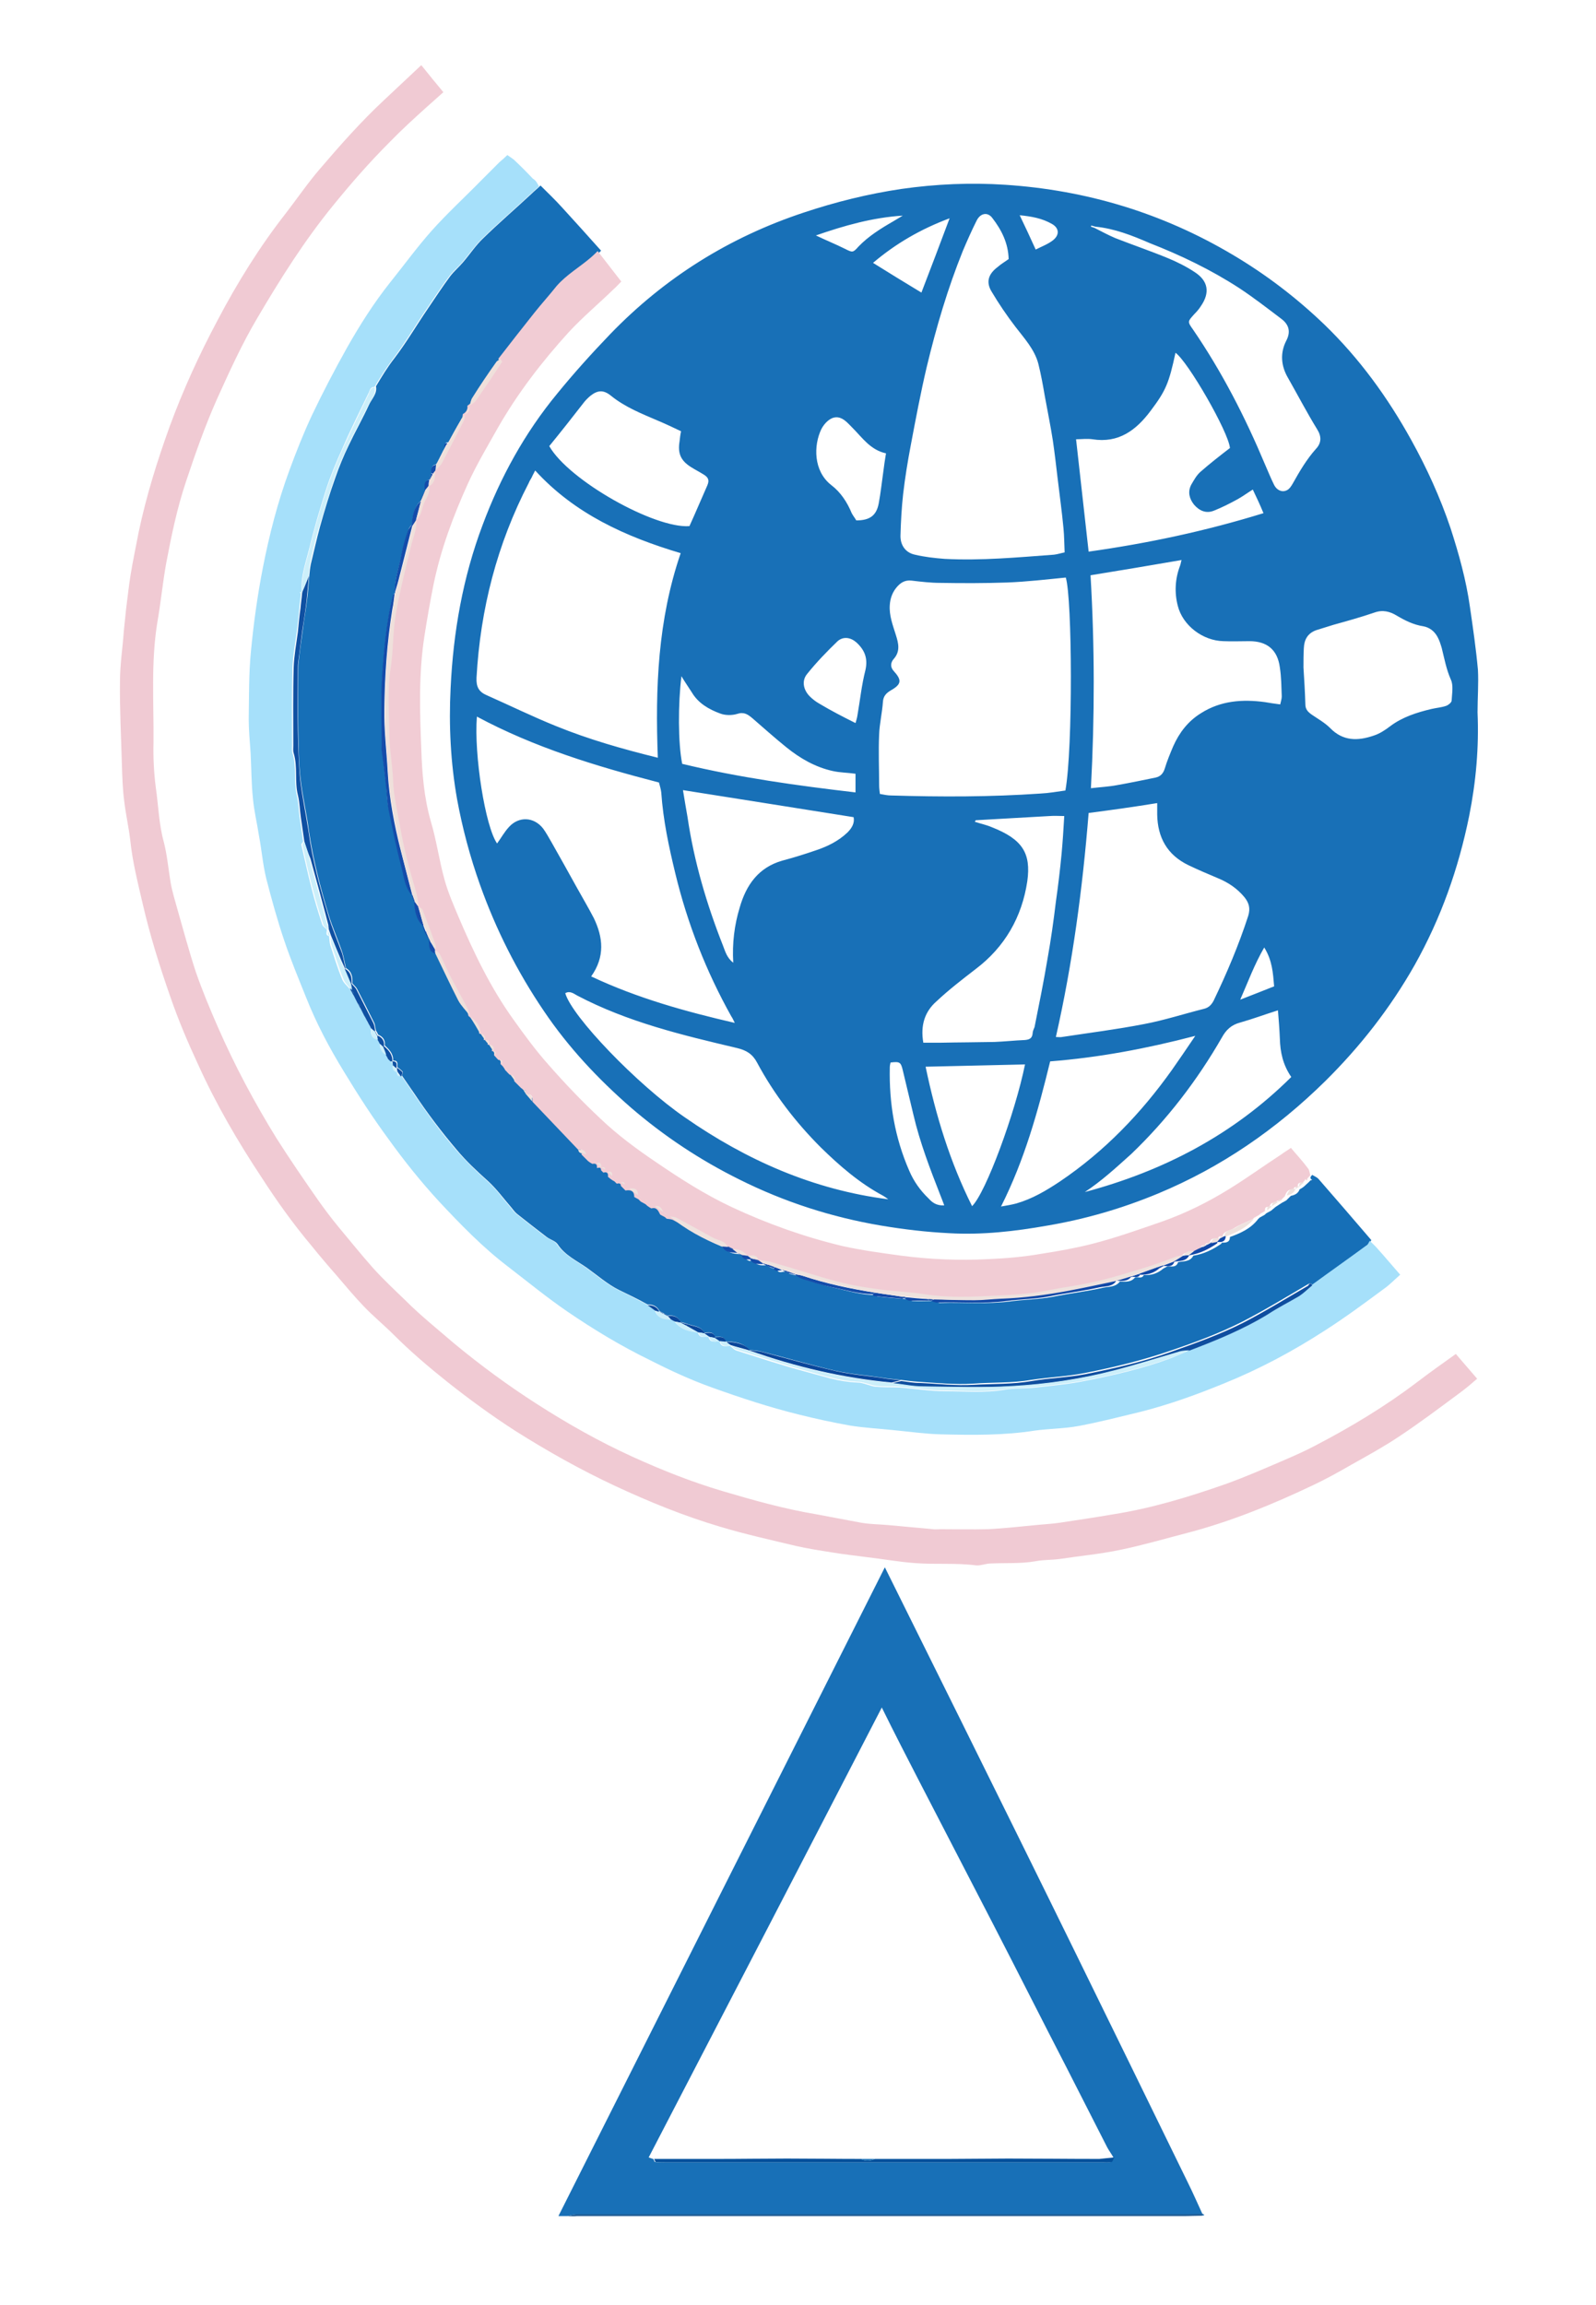 <?xml version="1.0" encoding="utf-8"?>
<!-- Generator: Adobe Illustrator 26.0.1, SVG Export Plug-In . SVG Version: 6.00 Build 0)  -->
<svg version="1.1" id="Layer_1" xmlns="http://www.w3.org/2000/svg" xmlns:xlink="http://www.w3.org/1999/xlink" x="0px" y="0px"
	 viewBox="0 0 419 605" style="enable-background:new 0 0 419 605;" xml:space="preserve">
<style type="text/css">
	.st0{fill:#166FB7;}
	.st1{fill:#1870B7;}
	.st2{fill:#A6E0FA;}
	.st3{fill:#F0CAD3;}
	.st4{fill:#F1CCD4;}
	.st5{fill:#215D95;}
	.st6{fill:#0F4E9F;}
	.st7{fill:#0F50A2;}
	.st8{fill:#144CAA;}
	.st9{fill:#CCEFFA;}
	.st10{fill:#1148A7;}
	.st11{fill:#0A469A;}
	.st12{fill:#EFE0DB;}
	.st13{fill:#EEE2DE;}
	.st14{fill:#03509B;}
	@keyframes float {
  0%, 100% { transform: translateY(20px); }
  50% { transform: translateY(-10px); }
}

#atlas {
  animation: rotate 18s linear infinite, float 4s ease-in-out infinite;

}
</style>
<path class="st0" d="M344.5,308.4c0.5,0.3,1.2,0.6,1.6,1c4.6,5.3,9.3,10.7,13.9,16.1c-0.2,0.4-0.4,0.9-0.7,1.1
	c-4.9,3.6-9.8,7.2-14.8,10.7c-0.4-0.8-0.8-0.3-1.3-0.1c-5.6,3.3-11.2,6.7-17,9.7c-6.1,3.1-12.6,5.5-19.1,7.7
	c-7.3,2.5-14.7,4.3-22.3,5.8c-4.6,0.9-9.4,1.1-14.1,1.8c-5.1,0.9-10.2,0.6-15.3,1c-4.7,0.3-9.5-0.2-14.3-0.5
	c-1.6-0.1-3.1-0.3-4.7-0.5c-1.7-0.2-3.3-0.3-5-0.6c-4-0.6-8.1-0.9-12.1-1.8c-6.5-1.5-12.9-3.4-19.3-5c-1.1-0.3-2.2-0.3-3.3-0.5
	c-1.7-1.9-3.9-2.1-6.2-2.2c-0.5-1.6-1.7-1.1-2.8-1.2c-0.5-1.5-1.7-1.1-2.8-1.1c-1-1.8-2.9-1.7-4.5-2.3c-0.6-0.2-1.2-0.4-1.7-0.5
	c-0.7-1.4-1.9-1.8-3.4-1.7c-0.4-0.2-0.8-0.4-1.1-0.6c-0.4-0.2-0.8-0.4-1.1-0.6c-0.6-1.3-1.8-1.7-3.1-1.7c-2.5-1.4-5-2.6-7.5-3.8
	c-3-1.5-5.6-3.8-8.4-5.8c-2.7-1.9-5.8-3.3-7.7-6.2c-0.6-0.9-2-1.2-3-2c-2.6-2-5.2-4-7.7-6c-0.6-0.5-1-1.1-1.5-1.7
	c-2-2.3-3.8-4.8-6.1-6.9c-2.9-2.6-5.7-5.2-8.2-8.2c-4-4.7-7.7-9.6-11.1-14.7c-1.1-1.6-2.2-3.2-3.3-4.8c0.1-0.4,0.4-0.9,0.2-1
	c-0.4-0.5-0.9-0.8-1.4-1.2c0-0.8,0.3-1.8-1.1-1.7c0.1-1.8-1-2.9-2.2-4c0.2-1.4-0.5-2.3-1.7-2.8c-0.2-0.4-0.4-0.8-0.6-1.1
	c-0.2-0.7-0.2-1.5-0.5-2.1c-1.5-3-3-6-4.5-8.9c-0.3-0.5-0.8-0.9-1.2-1.4c0.1-1.6-0.1-3.1-1.7-4c-0.3-1.3-0.5-2.7-0.9-4
	c-1.1-3.3-2.6-6.6-3.6-9.9c-2.2-7.2-4.1-14.6-5.2-22.1c-0.6-4.6-1.7-9.1-2.2-13.7c-0.5-4.3-0.5-8.6-0.6-12.9c-0.1-5.3,0-10.5,0-15.8
	c0-0.7,0-1.3,0.1-2c0.3-2.8,0.7-5.7,1.1-8.5c0.3-2.6,0.8-5.1,1.1-7.7c0.3-2.1,0.4-4.2,0.6-6.4c0.1-1,0.2-2,0.4-3
	c0.8-3.3,1.5-6.5,2.4-9.8c1.2-4.3,2.5-8.6,4-12.8c1-2.9,2.2-5.8,3.5-8.5c1.7-3.6,3.7-7.1,5.4-10.8c0.7-1.5,2.2-2.9,1.8-4.8
	c1.5-2.5,3-5,4.8-7.3c3.2-4.2,5.9-8.8,8.9-13.2c1.9-2.8,3.8-5.7,5.8-8.4c1-1.3,2.3-2.4,3.4-3.7c1.8-2.1,3.3-4.4,5.2-6.2
	c4.1-4,8.4-7.7,12.6-11.6c0.8-0.8,1.7-1.5,2.5-2.3c1.9,1.9,3.9,3.8,5.7,5.8c3.4,3.7,6.8,7.5,10.2,11.3c-0.6,0.6-1.2,1.2-1.8,1.7
	c-3,2.6-6.5,4.5-9,7.5c-2,2.4-4,4.7-5.9,7.1c-3.2,4-6.2,8-9.4,12c-0.4,0.3-0.9,0.5-1.1,0.8c-2.1,3.1-4.2,6.3-6.3,9.4
	c-0.4,0.6-0.4,1.4-0.7,2.1l0,0c-0.4,0.7-0.8,1.5-1.2,2.2l0,0c-0.5,0.5-1,1-1.4,1.6c-1.1,1.9-2.2,3.9-3.3,5.9c-0.9,0-0.9,0.5-0.8,1.2
	c0,0,0,0,0,0c-0.2,0.4-0.4,0.8-0.6,1.1c0,0,0,0,0,0c-0.2,0.4-0.4,0.8-0.6,1.2l0,0c-0.2,0.4-0.4,0.8-0.6,1.2c0,0,0,0,0,0
	c-0.2,0.4-0.4,0.8-0.6,1.1l0,0c-1.3,0.2-1.2,1.2-1.2,2.2c-0.2,0.6-0.4,1.1-0.5,1.7c-1.5,0.5-1.1,1.7-1.1,2.8
	c-0.2,0.4-0.4,0.7-0.6,1.1c-0.2,0.6-0.4,1.1-0.6,1.7c-1.8,1.7-2.1,3.9-2.3,6.2c-0.4,0.5-0.9,1-1,1.6c-0.6,2-1.3,4.1-1.7,6.1
	c-0.6,3.4-2,6.8-1.8,10.4c-0.1,0.1-0.4,0.2-0.4,0.3c-1.8,7-2.4,14.2-2.9,21.4c-0.4,6-0.1,12-0.1,18.1c0,0.5,0,0.9,0,1.4
	c0.4,3,0.7,6.1,1.1,9.1c0.2,2.1,0.2,4.3,0.7,6.4c1,5,2.1,9.9,3.3,14.8c0.7,2.6,0.9,5.5,2.8,7.7c0.2,0.6,0.4,1.1,0.6,1.7
	c0.2,2.3,0.4,4.5,2.3,6.2c0.2,0.6,0.4,1.1,0.6,1.7c0.2,0.4,0.4,0.7,0.6,1.1c0.2,0.4,0.4,0.8,0.6,1.1c0.1,1.3-0.1,2.8,1.6,3.4
	c2,4.1,3.9,8.3,6,12.3c0.8,1.5,2,2.8,3.1,4.1l0,0c0.9,1.5,1.9,3,2.8,4.6l0,0c0.4,0.6,0.8,1.1,1.2,1.7l0,0c0.3,0.4,0.7,0.8,1,1.2l0,0
	c0.4,0.6,0.7,1.1,1.1,1.7l0,0c0.2,0.4,0.4,0.7,0.6,1.1l0,0c0.4,0.4,0.7,0.8,1.1,1.2l0,0c0.2,0.4,0.4,0.7,0.6,1.1l0,0
	c0.2,0.2,0.4,0.4,0.6,0.6l0,0c0.2,0.4,0.4,0.7,0.7,1.1c0.2,0.2,0.3,0.4,0.5,0.5c0.2,0.2,0.4,0.4,0.6,0.6l0,0
	c0.4,0.6,0.8,1.1,1.2,1.7l0,0c0.2,0.2,0.4,0.4,0.6,0.6c0,0,0,0,0,0c0.2,0.2,0.4,0.4,0.6,0.6c0,0,0,0,0,0c0.2,0.2,0.4,0.4,0.6,0.6
	l0,0c0.2,0.2,0.4,0.4,0.6,0.5l0,0c0.2,0.4,0.4,0.7,0.7,1.1l0,0c0.6,0.7,1.2,1.4,1.7,2c4,4.2,8,8.4,12,12.6c0.2,1.2,1.3,0.9,2.1,1.2
	l0,0c0.2,0.2,0.4,0.4,0.6,0.6l0,0c0.2,0.2,0.4,0.4,0.6,0.6l0,0c0.2,0.2,0.4,0.4,0.6,0.6l0,0c0.4,0.2,0.7,0.4,1.1,0.7l0,0
	c0.4,0.4,0.8,0.7,1.2,1.1l0,0c0.4,0.2,0.7,0.4,1.1,0.6l0,0c0.2,0.2,0.4,0.4,0.6,0.6l0,0c0.4,0.4,0.8,0.7,1.2,1.1
	c0.2,0.2,0.4,0.3,0.6,0.5c0.4,0.2,0.7,0.4,1.1,0.7l0,0c0.2,0.2,0.4,0.4,0.6,0.6l0,0c0.4,0.2,0.7,0.4,1.1,0.6c0,0,0,0,0,0
	c0.2,0.2,0.4,0.4,0.6,0.6c0,0,0,0,0,0c0.2,0.2,0.4,0.4,0.6,0.6c0,0,0,0,0,0c0.8,0.6,1.5,1.1,2.3,1.7l0,0c0.4,0.2,0.7,0.4,1.1,0.6
	l0,0c0.2,0.2,0.4,0.4,0.6,0.6l0,0c0.4,0.2,0.7,0.4,1.1,0.6l0,0c0.2,0.2,0.4,0.4,0.6,0.5l0,0c0.4,0.2,0.7,0.4,1.1,0.7l0,0
	c0.8,0.5,1.6,1.1,2.3,1.6l0,0c0.4,0.2,0.8,0.4,1.1,0.6l0,0c0.2,0.2,0.4,0.4,0.6,0.5l0,0c4,3.5,8.7,5.9,13.6,7.9
	c0.9,1.6,2.5,1.4,4,1.7c0.4,0.2,0.8,0.4,1.1,0.6c0.4,1.1,1.3,1.2,2.2,1.1c0.9,1.2,2.1,1.2,3.4,1.1c0.4,0.2,0.7,0.4,1.1,0.6
	c0.6,0.2,1.1,0.4,1.7,0.6c0.5,1.1,1.5,0.4,2.3,0.5c0.4,0.2,0.7,0.4,1.1,0.6c0.8,0.2,1.5,0.4,2.3,0.5c0.7,0.4,1.4,0.9,2.1,1.1
	c2.4,0.7,4.7,1.5,7.1,2c3.7,0.8,7.3,2,11.1,1.9c0.1,0.1,0.2,0.4,0.3,0.4c2.5,0.3,5.1,0.5,7.6,0.7c0,0,0.3,0,0.3,0l0.3,0
	c0.4,0.2,0.8,0.5,1.1,0.5c1.7,0.1,3.4,0,5.1,0c0.2,0,0.4,0,0.6,0c0.6,0.2,1.1,0.6,1.7,0.5c6.1-0.2,12.2,0.4,18.3-0.4
	c3.7-0.5,7.4-0.5,11.1-1.2c4.4-0.9,8.9-1.4,13.3-2.4c1.4-0.3,3.2-0.1,4.3-1.6c1.4,0,2.9,0.3,4-1.1c0.8-0.2,1.7,0.5,2.3-0.6
	c1.9,0.1,3.6-0.4,5.1-1.7c0.4-0.2,0.7-0.4,1.1-0.6c1.1,0,2.3,0.4,2.8-1.1c1.4-0.3,3.1,0,4-1.7c2.7-0.4,5.1-1.6,7.3-3.1
	c0.1,0,0.1-0.2,0.1-0.3c1.1,0,2.2,0,2.2-1.5c2.8-1,5.5-2.2,7.4-4.7l0,0c0.2-0.2,0.4-0.4,0.6-0.5l0,0c0.4-0.2,0.7-0.4,1.1-0.6l0,0
	c0.2-0.2,0.4-0.4,0.6-0.5c0,0,0,0,0,0c0.4-0.2,0.7-0.4,1.1-0.6l0,0c0.4-0.3,0.8-0.7,1.2-1l0,0c0.6-0.4,1.1-0.7,1.7-1.1l0,0
	c0.4-0.2,0.7-0.4,1.1-0.6c0,0,0,0,0,0c0.2-0.2,0.4-0.4,0.6-0.6c0,0,0,0,0,0c0.2-0.2,0.4-0.4,0.6-0.6c0,0,0,0,0,0
	c1-0.2,1.9-0.6,2.3-1.7l0,0c0.4-0.2,0.7-0.4,1.1-0.7l0,0c0.4-0.4,0.8-0.7,1.2-1.1c0,0,0,0,0,0c0.2-0.2,0.4-0.4,0.6-0.6c0,0,0,0,0,0
	l0.2,0l0.2-0.1C343.7,309.3,344.1,308.8,344.5,308.4z"/>
<path class="st1" d="M148.9,581.7c-0.7,0-1.4,0-2.3,0c28.6-56.9,57.1-113.5,85.7-170.3c6.7,13.5,13.3,26.8,19.9,40.1
	c10.1,20.4,20.2,40.8,30.2,61.2c9.8,20,19.6,40,29.4,60.1c1.4,2.8,2.6,5.6,3.9,8.4c-1,0-2.1,0.1-3.1,0.1c-32.2,0-64.4,0-96.5,0
	c-21.5,0-42.9,0-64.4,0C150.8,581.2,149.8,581.5,148.9,581.7z M171.5,566.7c0.2,0.3,0.3,0.8,0.5,0.8c0.7,0.1,1.5,0.1,2.2,0.1
	c38.3,0,76.6,0,114.9,0c0.8,0,1.7,0.1,2.5-0.1c0.3-0.1,0.5-0.8,0.7-1.2c-0.5-0.9-1.1-1.7-1.6-2.6c-3.6-7-7.1-14-10.7-21
	c-6.4-12.4-12.7-24.9-19.1-37.3c-6.5-12.6-13-25.1-19.5-37.7c-3.3-6.4-6.6-12.8-9.9-19.5c-20.4,39.5-40.8,78.8-61.2,118.1
	C170.8,566.5,171.1,566.6,171.5,566.7z"/>
<path class="st2" d="M141.5,48.9c-0.8,0.8-1.7,1.5-2.5,2.3c-4.2,3.9-8.5,7.6-12.6,11.6c-1.9,1.9-3.4,4.2-5.2,6.2
	c-1.1,1.3-2.4,2.3-3.4,3.7c-2,2.7-3.9,5.6-5.8,8.4c-3,4.4-5.7,9-8.9,13.2c-1.8,2.4-3.3,4.8-4.8,7.3c-1.2-0.1-1.2,1-1.6,1.7
	c-2.3,4.8-4.7,9.5-6.8,14.4c-1.6,3.5-3.1,7.1-4.3,10.8c-1.7,5.3-3.3,10.8-4.6,16.2c-0.9,3.5-2.1,6.9-1.8,10.6l0,0
	c-0.2,0.1-0.3,0.1-0.5,0.2c0.1,0.1,0.2,0.2,0.3,0.3c-0.1,1.3-0.3,2.5-0.4,3.8c-0.2,2.1-0.4,4.2-0.7,6.3c-0.4,3.1-1,6.2-1.1,9.3
	c-0.2,6.8-0.1,13.7-0.1,20.5c0,0.7-0.1,1.4,0.1,2c1.1,3.6,0.3,7.4,1.1,11c0.5,1.9,0.5,4,0.8,6c0.3,2.1,0.6,4.1,0.9,6.2
	c-0.2,0.3-0.5,0.6-0.5,0.8c0.9,3.8,1.7,7.7,2.7,11.5c0.8,3.2,1.8,6.4,2.8,9.5c0.2,0.5,0.8,0.9,1.2,1.3l0,0c0.1,0.6-0.5,1.5,0.6,1.7
	l0,0c0.1,0.8,0.1,1.7,0.3,2.4c1,3,1.9,6,3.1,8.9c0.4,1.1,1.5,1.9,2.2,2.8l0,0c0.2,0.4,0.4,0.8,0.6,1.1l0,0c0.2,0.4,0.4,0.8,0.6,1.1
	c0,0,0,0,0,0c0.2,0.4,0.4,0.8,0.6,1.2l0,0c0.2,0.4,0.4,0.8,0.6,1.1c0,0,0,0,0,0c0.2,0.4,0.4,0.8,0.6,1.1c0,0,0,0,0,0
	c0.2,0.4,0.4,0.8,0.6,1.2l0,0c0.2,0.4,0.4,0.8,0.6,1.1l0,0c0.2,0.4,0.4,0.8,0.6,1.1l0,0c0.2,0.4,0.4,0.8,0.6,1.1l0,0
	c-0.1,1.4,0,2.6,1.7,2.8l0,0c0.2,0.4,0.4,0.8,0.6,1.1l0,0c0,1.3,0.4,2.4,1.7,2.9l0,0c0.2,0.4,0.4,0.8,0.6,1.1l0,0
	c0.2,0.2,0.4,0.4,0.6,0.6l0,0c0.2,0.4,0.4,0.8,0.6,1.1l0,0c-0.2,0.9,0.2,1.5,1.1,1.7l0,0c-0.1,0.6,0,1.2,0.8,1.1l0.1,0l0.1,0
	c1.1,1.6,2.3,3.2,3.3,4.8c3.5,5.1,7.1,10.1,11.1,14.7c2.6,3,5.3,5.6,8.2,8.2c2.3,2,4.1,4.6,6.1,6.9c0.5,0.6,0.9,1.2,1.5,1.7
	c2.5,2,5.1,4,7.7,6c1,0.7,2.4,1.1,3,2c2,2.9,5,4.3,7.7,6.2c2.8,2,5.4,4.3,8.4,5.8c2.5,1.2,5,2.5,7.5,3.8c0.7,0.5,1.4,1,2.1,1.5
	c0.6,2,2.2,2.3,4,2.3l0,0c0.4,0.2,0.8,0.4,1.1,0.6l0,0c1.6,2.1,3.8,2.7,6.2,2.9l0,0c0.4,1.7,1.7,1.2,2.8,1.2l0,0
	c0.4,1.7,1.7,1.2,2.9,1.2l0,0c0.4,1.7,1.7,1.2,2.8,1.2l0,0c0.5,0.4,1,1,1.6,1.2c6,1.9,12,3.9,18,5.5c2.2,0.6,4.4,1.2,6.6,1.8
	c2.3,0.6,4.7,1,7.1,1.1c1.7,0,3.2,0.9,4.8,1.1c2.1,0.2,4.2,0.1,6.3,0.2c4.1,0.3,8.1,1,12.2,1c5.1,0,10.3,0.5,15.4-0.4
	c2.7-0.5,5.6-0.3,8.3-0.6c4.4-0.5,8.9-0.9,13.2-1.8c7.5-1.5,15-3.2,22.2-5.9c1.5-0.6,3-1.3,4.5-1.9c7.1-2.8,14.2-5.6,20.7-9.6
	c2.7-1.6,5.5-3,8.1-4.7c1.2-0.8,2.3-1.9,3.4-2.8c4.9-3.6,9.9-7.1,14.8-10.7c0.3-0.2,0.5-0.8,0.7-1.1c0.6,0.6,1.3,1.2,1.9,1.9
	c2,2.2,3.9,4.5,6.1,7c-1.5,1.3-2.8,2.7-4.4,3.8c-5,3.7-10,7.4-15.3,10.8c-8.5,5.5-17.3,10.2-26.7,14c-7.1,2.9-14.3,5.5-21.8,7.4
	c-5.4,1.3-10.8,2.7-16.2,3.7c-3.7,0.7-7.6,0.7-11.4,1.2c-8.2,1.3-16.4,1.2-24.7,1c-4.2-0.1-8.3-0.7-12.5-1.1
	c-3.8-0.4-7.6-0.6-11.4-1.2c-4.5-0.8-9.1-1.8-13.5-2.9c-7.7-1.9-15.3-4.4-22.8-7.1c-5.6-2-11-4.5-16.3-7.2
	c-7.6-3.7-14.7-8-21.6-12.7c-5.4-3.7-10.4-7.8-15.6-11.8c-6.7-5.1-12.5-11.1-18.2-17.2c-4.7-5.1-9.1-10.6-13.2-16.3
	c-4.2-5.7-8-11.6-11.7-17.7c-3.8-6.2-7.2-12.6-9.9-19.4c-2-5-4.1-10-5.8-15.1c-1.8-5.3-3.3-10.8-4.7-16.2c-0.9-3.7-1.2-7.5-1.9-11.2
	c-0.5-3.3-1.3-6.5-1.6-9.9c-0.4-3.9-0.4-7.8-0.6-11.8c-0.2-3-0.5-6-0.5-8.9c0.1-6,0-12,0.6-18c0.7-7.3,1.7-14.5,3.1-21.7
	c1.7-8.7,3.9-17.3,7-25.7c1.8-4.9,3.7-9.7,5.9-14.4c2.9-6.1,6-12,9.3-17.9c3.3-5.8,6.9-11.5,11.1-16.8c3.7-4.6,7.1-9.3,11-13.7
	c4.2-4.7,8.8-8.9,13.2-13.4c1.5-1.5,3.1-3.1,4.6-4.6c0.7-0.6,1.4-1.2,2.1-1.9c0.7,0.5,1.2,0.8,1.7,1.2c1.7,1.6,3.4,3.3,5,5
	C140.9,47.5,141.1,48.3,141.5,48.9z"/>
<path class="st3" d="M382.2,355.4c2,2.3,3.7,4.3,5.6,6.5c-1.5,1.3-2.9,2.5-4.4,3.6c-5.4,4-10.7,8-16.3,11.7
	c-3.9,2.6-8.1,4.9-12.2,7.2c-3.3,1.9-6.7,3.8-10.1,5.4c-10.7,5.1-21.7,9.6-33.2,12.6c-5.8,1.5-11.6,3.2-17.4,4.4
	c-5.2,1.1-10.6,1.6-15.9,2.4c-2.1,0.3-4.3,0.2-6.4,0.6c-3.9,0.7-7.8,0.4-11.8,0.6c-1.3,0-2.6,0.6-3.8,0.5c-5.3-0.7-10.7-0.2-16-0.6
	c-4.3-0.3-8.6-1.1-13-1.6c-2.9-0.4-5.9-0.7-8.8-1.2c-3.2-0.5-6.4-1-9.5-1.7c-6.7-1.6-13.5-3.1-20.1-5.1c-9.4-2.8-18.5-6.5-27.5-10.7
	c-9-4.2-17.7-9.1-26.1-14.4c-6.2-4-12.1-8.3-17.9-12.9c-4.9-3.9-9.7-8-14.1-12.4c-2.5-2.5-5.2-4.7-7.7-7.3c-2.6-2.7-5-5.6-7.4-8.4
	c-2.2-2.5-4.4-5.1-6.5-7.7c-4.7-5.6-9-11.6-13-17.8c-6.3-9.5-12-19.3-16.7-29.7c-2.7-5.8-5.2-11.7-7.3-17.8c-2.8-8-5.3-16-7.2-24.2
	c-1.3-5.6-2.7-11.1-3.3-16.8c-0.4-3.5-1.2-6.9-1.6-10.4c-0.4-3.1-0.5-6.3-0.6-9.5c-0.2-7.3-0.6-14.6-0.5-21.9c0-4.4,0.7-8.7,1-13.1
	c0.2-1.9,0.4-3.9,0.6-5.8c0.4-3,0.7-6.1,1.2-9.1c0.6-3.7,1.4-7.4,2.1-11.1c2-9.5,4.9-18.8,8.2-27.9c3.5-9.5,7.7-18.7,12.5-27.7
	c5.2-9.9,11.1-19.4,18-28.2c3-3.9,5.8-8,9-11.7c5.3-6.2,10.7-12.3,16.7-17.9c3.2-3,6.4-6,9.8-9.2c2,2.5,3.8,4.7,5.8,7.1
	c-1.6,1.4-3.1,2.8-4.6,4.1c-3.2,2.9-6.4,5.8-9.4,8.9C97,42.6,92.1,48.2,87.4,54c-7.5,9.2-13.8,19.2-19.8,29.4
	c-4.1,6.9-7.4,14.2-10.7,21.5c-3.1,7-5.6,14.1-8,21.3c-2.4,7.1-3.9,14.4-5.3,21.8c-0.9,5.1-1.4,10.3-2.3,15.4
	c-1.7,10.5-0.9,21-1,31.5c-0.1,3.9,0.1,7.9,0.6,11.8c0.7,4.8,0.8,9.6,2.1,14.3c0.9,3.5,1.2,7.1,1.8,10.7c0.4,2.3,1.1,4.5,1.7,6.7
	c1.6,5.6,3.1,11.2,4.9,16.7c1.7,4.9,3.7,9.7,5.8,14.5c2.2,5,4.6,10,7.2,14.9c2.6,4.9,5.3,9.6,8.2,14.3c3.5,5.5,7.2,10.9,10.9,16.2
	c1.7,2.4,3.5,4.8,5.4,7.1c3,3.6,5.9,7.2,9,10.7c2.7,3,5.7,5.8,8.6,8.6c4,4,8.5,7.6,12.8,11.3c6.9,5.7,14.1,11,21.6,15.8
	c8.1,5.2,16.4,9.9,25.2,13.9c7.7,3.5,15.5,6.6,23.6,9c8.1,2.4,16.3,4.7,24.7,6.1c3.9,0.7,7.8,1.5,11.7,2.2c2.3,0.4,4.6,0.4,6.9,0.6
	c4,0.4,8,0.7,11.9,1.1c0.7,0.1,1.3,0,2,0c4.1,0,8.3,0.1,12.4,0c4.3-0.2,8.5-0.7,12.8-1.1c2-0.2,4.1-0.3,6.1-0.6
	c4.7-0.7,9.3-1.4,14-2.2c10.2-1.6,20-4.6,29.7-8c5-1.8,9.8-3.9,14.7-6c3-1.3,6-2.6,8.8-4.1c9.2-4.8,18.2-10.2,26.5-16.5
	C375.3,360.3,378.7,357.9,382.2,355.4z"/>
<path class="st4" d="M151.8,301.8c-4-4.2-8-8.4-12-12.6c0.1-1.3-0.2-2.2-1.7-2l0,0c0-0.5,0.2-1.1-0.7-1.1l0,0
	c-0.2-0.2-0.4-0.4-0.6-0.5l0,0c-0.2-0.2-0.4-0.4-0.6-0.6c0,0,0,0,0,0c-0.2-0.2-0.4-0.4-0.6-0.6c0,0,0,0,0,0
	c-0.2-0.2-0.4-0.4-0.6-0.6l0,0c0.1-0.9-0.2-1.5-1.2-1.7l0,0c-0.2-0.2-0.4-0.4-0.6-0.6c-0.2-0.2-0.3-0.4-0.5-0.5
	c-0.2-0.4-0.4-0.7-0.7-1.1l0,0c-0.2-0.2-0.4-0.4-0.6-0.6c0,0,0,0,0,0c0-0.5,0.2-1.1-0.6-1.1l0,0c-0.4-0.4-0.7-0.8-1.1-1.2l0,0
	c0-0.5,0.2-1.1-0.6-1.1l0,0c0.3-1-0.1-1.6-1.1-1.7l0,0c0.3-1-0.1-1.3-1-1.2l0,0c0.1-0.9-0.2-1.5-1.2-1.7l0,0c0-2.1-1.2-3.5-2.8-4.6
	l0,0c-0.2-0.7-0.3-1.4-0.7-2.1c-1.5-2.9-3.1-5.7-4.6-8.6c-0.9-1.8-1.7-3.7-2.6-5.5c-0.2-0.5-0.9-0.8-1.3-1.2l0.1-0.1
	c0-0.4,0.2-0.8,0-1.1c-1.1-3.2-2.3-6.3-3.5-9.5c-0.1-0.3-0.7-0.5-1.1-0.7l0,0c-0.3-1.3-0.4-2.7-0.8-4c-1.7-5.6-3.2-11.3-4.2-17.2
	c-0.7-4-1.6-8-1.8-12.1c-0.2-4.2-1-8.3-1-12.5c0-5.7-0.4-11.4,0.4-17.1c0.7-4.6,0.5-9.3,1.3-13.8c1-5.9,2.6-11.7,3.9-17.5
	c0.6-2.4,1.7-4.7,1.5-7.3l0,0c1.6-1.2,1.6-3.2,2.3-4.8c0.6-1.3,1.6-2.6,1.1-4.2l0,0c1.8-0.8,1.5-2.5,1.7-4l0,0
	c0.6-0.6,1.3-1.2,1.7-1.9c2-3.6,3.9-7.3,5.7-11c0.3-0.5,0.3-1.2,0.4-1.8l0,0c0.9-0.5,1.3-1.2,1.2-2.2l0,0c0.6-0.5,1.3-0.8,1.7-1.4
	c2.3-3.3,4.5-6.7,6.8-10.1c0.1-0.1-0.2-0.6-0.4-0.8c3.1-4,6.2-8,9.4-12c1.9-2.4,4-4.7,5.9-7.1c2.6-3,6.1-5,9-7.5
	c0.6-0.5,1.2-1.1,1.8-1.7c2,2.6,4.1,5.3,6.2,8c-0.7,0.7-1.3,1.4-2,2c-3.9,3.8-8.1,7.3-11.8,11.3c-7,7.7-13.4,16-18.6,25.1
	c-2.7,4.8-5.5,9.5-7.8,14.5c-3.9,8.6-7.2,17.4-9.1,26.7c-0.9,4.5-1.7,9.1-2.4,13.6c-1.5,9.8-1.2,19.7-0.8,29.5
	c0.2,6.3,0.7,12.7,2.5,19c1.5,5,2.2,10.3,3.6,15.3c0.9,3.3,2.3,6.5,3.6,9.6c4,9.4,8.4,18.6,14.4,27c3,4.2,6,8.3,9.4,12.1
	c4.3,4.9,8.8,9.6,13.5,14c4.5,4.3,9.5,8,14.7,11.5c6.3,4.3,12.7,8.4,19.7,11.7c9.4,4.4,19.2,7.9,29.3,10.3c5,1.1,10.2,1.8,15.3,2.5
	c7.7,1,15.3,1.3,23,0.9c4.6-0.2,9.2-0.6,13.8-1.4c4.5-0.7,9-1.5,13.3-2.6c6.3-1.6,12.4-3.8,18.5-5.9c6.2-2.2,12-5.1,17.5-8.5
	c4.7-2.9,9.1-6.1,13.7-9.1c0.8-0.6,1.7-1.1,2.5-1.7c1.5,1.8,3.1,3.5,4.5,5.4c0.4,0.5,0.4,1.2,0.6,1.8c-0.4,0.4-0.8,0.9-1.1,1.3
	c-0.1-0.1-0.2-0.2-0.2-0.4c-0.1,0.2-0.1,0.3-0.2,0.5c0,0,0,0,0,0c-0.2,0.2-0.4,0.4-0.6,0.6c0,0,0,0,0,0c-0.9-0.2-1.3,0.2-1.2,1.1
	l0,0c-0.5,0-1.1-0.2-1.1,0.7l0,0c-1.4-0.3-1.9,0.6-2.3,1.7c0,0,0,0,0,0c-0.2,0.2-0.4,0.4-0.6,0.6c0,0,0,0,0,0
	c-0.2,0.2-0.4,0.4-0.6,0.6c0,0,0,0,0,0c-0.5,0-1.1-0.2-1.1,0.6l0,0c-1-0.3-1.6,0.1-1.7,1.1l0,0c-1-0.3-1.3,0.1-1.2,1l0,0
	c-0.4,0.2-0.7,0.4-1.1,0.6c0,0,0,0,0,0c-0.2,0.2-0.4,0.4-0.6,0.5l0,0c-0.4,0.2-0.7,0.4-1.1,0.6l0,0c-0.2,0.2-0.4,0.4-0.6,0.5l0,0
	c-1.7,0.8-3.4,1.4-4.9,2.4c-1,0.6-2.7,0.6-2.9,2.2l0-0.1c-0.5-0.1-1.1-0.2-1.1,0.6l0,0c-1-0.2-2-0.3-2.3,1.2l0,0
	c-0.5-0.1-1.1-0.2-1.1,0.6l0,0c-0.5-0.1-1.1-0.2-1.2,0.6l0,0c-0.4,0.2-0.8,0.4-1.2,0.6l0,0c-0.4,0.2-0.8,0.4-1.2,0.6l0,0
	c-1.2-0.2-2.2,0.1-2.8,1.2l0,0c-0.6,0.1-1.3,0.1-1.9,0.3c-2.1,0.7-4.2,1.6-6.3,2.3c-5.7,1.9-11.4,3.6-17.3,4.8
	c-3.4,0.7-6.8,1.1-10.1,1.8c-4.6,0.9-9.2,1.2-13.8,1.4c-6.2,0.3-12.5,0.7-18.8-0.4c-3.7-0.6-7.6-0.7-11.3-1.2
	c-3.8-0.5-7.7-1.2-11.4-2.1c-5.7-1.5-11.3-3.4-17-5c-1.2-0.4-2.5-0.4-3.8-0.7l0,0c-0.4-1.7-1.7-1.2-2.9-1.1l0,0
	c-1.1-1.2-2.3-1.9-4-1.7c0,0,0,0,0,0c-0.4-0.2-0.8-0.4-1.2-0.6c0,0-0.1,0.1-0.1,0.1c-0.7-1.7-2.5-1.7-3.8-2.4
	c-3.2-1.8-6.3-3.5-9.5-5.2c-0.5-0.3-1.2-0.3-1.8-0.4l0,0c-0.2-0.2-0.4-0.4-0.6-0.5l0,0c-0.4-0.2-0.8-0.4-1.1-0.6l0,0
	c-0.5-1-0.9-2-2.3-1.6l0,0c-0.4-0.2-0.7-0.4-1.1-0.7l0,0c-0.2-0.2-0.4-0.4-0.6-0.5l0,0c-0.4-0.2-0.7-0.4-1.1-0.6c0,0,0,0,0,0
	c-0.2-0.2-0.4-0.4-0.6-0.6l0,0c-0.4-0.2-0.7-0.4-1.1-0.6l0,0c0-1.7-1-1.9-2.3-1.7c0,0,0,0,0,0c-0.2-0.2-0.4-0.4-0.6-0.6l0,0
	c-0.2-0.2-0.4-0.4-0.6-0.6l0,0c0-0.8-0.6-0.7-1.1-0.6l0,0c-0.2-0.2-0.4-0.4-0.6-0.6l0,0c-0.4-0.2-0.7-0.4-1.1-0.7
	c-0.2-0.2-0.4-0.3-0.6-0.5c0.1-0.9-0.2-1.4-1.2-1.1l0,0c-0.2-0.2-0.4-0.4-0.6-0.6l0,0c0-0.9-0.6-0.7-1.1-0.6l0,0
	c0.1-0.9-0.2-1.3-1.2-1.1l0,0c-0.4-0.2-0.7-0.4-1.1-0.7l0,0c-0.2-0.2-0.4-0.4-0.6-0.6l0,0c-0.2-0.2-0.4-0.4-0.6-0.6l0,0
	c-0.2-0.2-0.4-0.4-0.6-0.6c0,0,0,0,0,0C153.7,301.8,152.8,301.7,151.8,301.8z"/>
<path class="st5" d="M148.9,581.7c1-0.2,1.9-0.5,2.9-0.5c21.5,0,42.9,0,64.4,0c32.2,0,64.4,0,96.5,0c1,0,2.1-0.1,3.1-0.1l0,0
	c-0.1,0.2-0.1,0.3-0.1,0.5c-1.7,0-3.4,0.1-5.1,0.1c-53.1,0-106.1,0-159.2,0C150.6,581.8,149.7,581.7,148.9,581.7z"/>
<path class="st1" d="M315.7,581.6c0-0.2,0-0.3,0.1-0.5c0.1,0.1,0.2,0.2,0.4,0.3C316,581.5,315.8,581.6,315.7,581.6z"/>
<path class="st6" d="M344.5,337.4c-1.1,0.9-2.2,2-3.4,2.8c-2.7,1.6-5.5,3-8.1,4.7c-6.5,4-13.6,6.9-20.7,9.6
	c-0.8,0.1-1.7,0.1-2.4,0.3c-5.8,1.6-11.5,3.5-17.3,5c-8.7,2.2-17.7,3.6-26.7,4.1c-7.8,0.4-15.6,0.2-23.4,0.1c-2.8,0-5.6-0.6-8.3-0.9
	c0.8-0.2,1.6-0.4,2.4-0.6c1.6,0.2,3.1,0.5,4.7,0.5c4.8,0.2,9.6,0.8,14.3,0.5c5.1-0.3,10.2-0.1,15.3-1c4.7-0.8,9.4-0.9,14.1-1.8
	c7.5-1.5,15-3.2,22.3-5.8c6.5-2.3,13-4.6,19.1-7.7c5.8-3,11.3-6.4,17-9.7C343.7,337,344.1,336.5,344.5,337.4z"/>
<path class="st7" d="M79.9,220.9c-0.3-2.1-0.6-4.1-0.9-6.2c-0.3-2-0.3-4-0.8-6c-0.9-3.6,0-7.4-1.1-11c-0.2-0.6-0.1-1.3-0.1-2
	c0-6.8-0.1-13.7,0.1-20.5c0.1-3.1,0.7-6.2,1.1-9.3c0.2-2.1,0.4-4.2,0.7-6.3c0.1-1.3,0.3-2.5,0.4-3.8c0-0.2,0.1-0.3,0.1-0.5l0,0
	c0.2-0.5,0.4-0.9,0.6-1.4c0.4-0.9,0.7-1.8,1.1-2.7c-0.2,2.1-0.4,4.3-0.6,6.4c-0.3,2.6-0.7,5.1-1.1,7.7c-0.4,2.8-0.7,5.7-1.1,8.5
	c-0.1,0.7-0.1,1.3-0.1,2c0,5.3-0.1,10.5,0,15.8c0.1,4.3,0.2,8.7,0.6,12.9c0.5,4.6,1.5,9.1,2.2,13.7c1,7.5,3,14.8,5.2,22.1
	c1,3.4,2.4,6.6,3.6,9.9c0.4,1.3,0.6,2.7,0.9,4l-0.1,0.1c-0.3-0.7-0.7-1.5-1-2.2c-0.9-2.1-1.8-4.3-2.7-6.5l0,0
	c-0.2-0.6-0.4-1.1-0.6-1.7c0,0,0,0,0,0c0-0.4-0.1-0.7-0.1-1.1c-1.5-5.8-3.1-11.6-4.7-17.4C80.9,224,80.4,222.4,79.9,220.9z"/>
<path class="st8" d="M108.1,235c-1.9-2.2-2.1-5.1-2.8-7.7c-1.3-4.9-2.3-9.9-3.3-14.8c-0.4-2.1-0.4-4.2-0.7-6.4
	c-0.3-3-0.7-6.1-1.1-9.1c-0.1-0.5,0-0.9,0-1.4c0-6-0.3-12.1,0.1-18.1c0.5-7.2,1.1-14.4,2.9-21.4c0-0.1,0.3-0.2,0.4-0.3c0,0,0,0,0,0
	c-0.2,1.4-0.3,2.8-0.6,4.1c-1.4,8.7-2,17.5-2.1,26.3c-0.1,5.5,0.6,11,0.9,16.6c0.4,6.9,1.7,13.7,3.4,20.4c1,3.9,2,7.8,3,11.6
	L108.1,235z"/>
<path class="st9" d="M81,151.3c-0.4,0.9-0.7,1.8-1.1,2.7c-0.2,0.5-0.4,0.9-0.6,1.4c-0.3-3.7,0.9-7.2,1.8-10.6
	c1.3-5.5,2.9-10.9,4.6-16.2c1.2-3.7,2.7-7.3,4.3-10.8c2.2-4.8,4.5-9.6,6.8-14.4c0.3-0.7,0.4-1.7,1.6-1.7c0.4,2-1.1,3.3-1.8,4.8
	c-1.7,3.6-3.7,7.1-5.4,10.8c-1.3,2.8-2.5,5.6-3.5,8.5c-1.4,4.2-2.7,8.5-4,12.8c-0.9,3.2-1.7,6.5-2.4,9.8
	C81.2,149.3,81.1,150.3,81,151.3z"/>
<path class="st10" d="M293,336.3c-1,1.5-2.8,1.3-4.3,1.6c-4.4,1-8.9,1.5-13.3,2.4c-3.7,0.7-7.4,0.7-11.1,1.2
	c-6.1,0.8-12.2,0.2-18.3,0.4c-0.6,0-1.1-0.3-1.7-0.5c0.4-0.1,0.8-0.2,1.1-0.4c3.4,0.1,6.7,0.3,10.1,0.2c2.3,0,4.7-0.3,7-0.4
	c6-0.2,11.9-1,17.8-2.1c4.2-0.8,8.4-1.7,12.6-2.6L293,336.3z"/>
<path class="st11" d="M236.5,362.3c-0.8,0.2-1.6,0.4-2.4,0.6c-12.8-1.2-25.2-4.1-37.3-8.4l0.1-0.1c1.1,0.2,2.2,0.2,3.3,0.5
	c6.4,1.7,12.8,3.5,19.3,5c4,0.9,8,1.2,12.1,1.8C233.2,362,234.8,362.1,236.5,362.3z"/>
<path class="st12" d="M114.2,249.3c0.4,0.4,1.1,0.7,1.3,1.2c0.9,1.8,1.7,3.7,2.6,5.5c1.5,2.9,3.1,5.7,4.6,8.6
	c0.3,0.6,0.5,1.4,0.7,2.1c-1-1.4-2.3-2.6-3.1-4.1c-2.1-4.1-4-8.2-6-12.3C114.2,250,114.2,249.7,114.2,249.3z"/>
<path class="st13" d="M175.9,319.3c0.6,0.1,1.3,0.1,1.8,0.4c3.2,1.7,6.4,3.5,9.5,5.2c1.3,0.7,3.1,0.7,3.8,2.4c-0.5,0-1-0.1-1.5-0.1
	C184.7,325.2,180,322.8,175.9,319.3z"/>
<path class="st8" d="M229.1,339.7c-3.8,0-7.4-1.2-11.1-1.9c-2.4-0.5-4.8-1.3-7.1-2c-0.7-0.2-1.4-0.7-2.1-1.1l0.1-0.2
	c0.6,0.1,1.3,0.2,1.9,0.4c6.2,2.1,12.5,3.4,18.9,4.4C229.5,339.4,229.3,339.5,229.1,339.7z"/>
<path class="st12" d="M131.4,94.2c0.1,0.3,0.5,0.7,0.4,0.8c-2.2,3.4-4.5,6.8-6.8,10.1c-0.4,0.6-1.1,0.9-1.7,1.4
	c0.2-0.7,0.3-1.5,0.7-2.1c2-3.2,4.1-6.3,6.3-9.4C130.5,94.7,131,94.5,131.4,94.2z"/>
<path class="st12" d="M122.1,108.8c-0.1,0.6-0.1,1.3-0.4,1.8c-1.9,3.7-3.8,7.4-5.7,11c-0.4,0.7-1.1,1.3-1.7,1.9
	c0.1-0.5,0.1-1,0.2-1.5l0,0c0.2-0.4,0.4-0.8,0.6-1.1l0,0c0.2-0.4,0.4-0.8,0.6-1.2l0,0c0.2-0.4,0.4-0.8,0.6-1.2c0,0,0,0,0,0
	c0.2-0.4,0.4-0.8,0.6-1.1c0,0,0,0,0,0c0.3-0.4,0.5-0.8,0.8-1.2c1.1-2,2.1-4,3.3-5.9C121.1,109.8,121.6,109.3,122.1,108.8z"/>
<path class="st8" d="M103.6,155.8c-0.1-3.6,1.2-6.9,1.8-10.4c0.4-2.1,1-4.1,1.7-6.1c0.2-0.6,0.7-1,1-1.6l0.2,0.1
	c-1.1,4.3-2.2,8.7-3.3,13C104.6,152.5,104.1,154.2,103.6,155.8L103.6,155.8z"/>
<path class="st7" d="M92.3,258.2c0.4,0.5,0.9,0.9,1.2,1.4c1.5,3,3,5.9,4.5,8.9c0.3,0.6,0.4,1.4,0.5,2.1l-0.2,0.1
	c-0.3-0.3-0.6-0.5-0.9-0.8l0,0c-0.2-0.4-0.4-0.8-0.6-1.1l0,0c-0.2-0.4-0.4-0.8-0.6-1.1l0,0c-0.2-0.4-0.4-0.8-0.6-1.1l0,0
	c-0.2-0.4-0.4-0.8-0.6-1.2l0,0c-0.2-0.4-0.4-0.8-0.6-1.1l0,0c-0.2-0.4-0.4-0.8-0.6-1.1l0,0c-0.2-0.4-0.4-0.8-0.6-1.2l0,0
	c-0.2-0.4-0.4-0.8-0.6-1.1l0,0c-0.2-0.4-0.4-0.8-0.6-1.1l0,0c-0.1-0.5-0.2-1-0.2-1.5L92.3,258.2z"/>
<path class="st13" d="M321.4,324.5c0.2-1.7,1.9-1.6,2.9-2.2c1.5-1,3.3-1.6,4.9-2.4c-1.9,2.4-4.6,3.6-7.4,4.7
	C321.7,324.5,321.6,324.5,321.4,324.5z"/>
<path class="st10" d="M319.6,326.1c0,0.1,0,0.2-0.1,0.3c-2.2,1.5-4.6,2.7-7.3,3.1l-0.1-0.1c0.4-0.3,0.9-0.7,1.3-1l0,0
	c0.4-0.2,0.8-0.4,1.2-0.6l0,0c0.4-0.2,0.8-0.4,1.2-0.6c0,0,0,0,0,0c0.4-0.2,0.8-0.4,1.2-0.6c0,0,0,0,0,0c0.4-0.2,0.8-0.4,1.1-0.6
	l0,0c0.5-0.1,1-0.2,1.5-0.3L319.6,326.1z"/>
<path class="st10" d="M229.1,339.7c0.2-0.1,0.4-0.3,0.6-0.4c2.4,0.4,4.9,0.7,7.3,1.1c0,0.2,0,0.3,0,0.5c-2.5-0.2-5.1-0.5-7.6-0.7
	C229.3,340.1,229.2,339.8,229.1,339.7z"/>
<path class="st8" d="M108.1,137.8c0.2-2.3,0.4-4.5,2.3-6.2l0.1,0.1c-0.4,1.6-0.9,3.3-1.3,4.9l0,0c-0.3,0.5-0.6,0.9-0.9,1.4
	L108.1,137.8z"/>
<path class="st8" d="M111,243c-1.8-1.7-2.1-3.9-2.3-6.2l0.2-0.1c0.3,0.4,0.6,0.9,0.9,1.3l0,0c0.5,1.6,0.9,3.3,1.4,4.9L111,243z"/>
<path class="st11" d="M190.7,352.2c2.3,0.1,4.6,0.4,6.2,2.2l-0.1,0.1c-1.6-0.5-3.3-0.9-4.9-1.4c0,0,0,0,0,0
	C191.5,352.9,191,352.6,190.7,352.2L190.7,352.2z"/>
<path class="st12" d="M123.3,266.8c1.7,1.1,2.9,2.4,2.8,4.6C125.2,269.8,124.3,268.3,123.3,266.8z"/>
<path class="st11" d="M180.5,347.6c1.6,0.6,3.5,0.5,4.5,2.3l-0.1,0.1c-0.5-0.1-1-0.2-1.5-0.2l0,0c-1.1-0.6-2.1-1.2-3.2-1.8
	C180.3,347.8,180.4,347.7,180.5,347.6z"/>
<path class="st10" d="M304.4,332.9c-1.5,1.3-3.2,1.8-5.1,1.7c-0.1-0.1-0.2-0.2-0.2-0.3c1.7-0.6,3.4-1.2,5-1.8
	C304.2,332.7,304.3,332.8,304.4,332.9z"/>
<path class="st10" d="M243.8,341.4c-1.7,0-3.4,0-5.1,0c-0.4,0-0.8-0.4-1.1-0.5c0-0.1,0-0.3,0-0.4c2.1,0.2,4.1,0.4,6.2,0.5
	C243.8,341.1,243.8,341.2,243.8,341.4z"/>
<path class="st7" d="M100.8,274.6c1.2,1,2.3,2.2,2.2,4l-0.1,0.1c-0.1-0.1-0.3-0.1-0.4-0.1l0,0c-0.2-0.2-0.4-0.4-0.6-0.6l0,0
	c-0.2-0.4-0.4-0.8-0.6-1.1l0,0c-0.3-0.7-0.6-1.4-0.8-2.1L100.8,274.6z"/>
<path class="st7" d="M90.6,254.3c1.6,0.9,1.8,2.4,1.7,4c0,0-0.1,0.1-0.1,0.1c-0.6-1.3-1.1-2.6-1.7-4L90.6,254.3z"/>
<path class="st8" d="M189.6,327.2c0.5,0,1,0.1,1.5,0.1l0.1-0.1c0.4,0.2,0.8,0.4,1.2,0.6l0,0c0.4,0.3,0.8,0.7,1.3,1l-0.1,0.1
	C192.1,328.7,190.4,328.9,189.6,327.2z"/>
<path class="st11" d="M175.4,345.4c1.5-0.1,2.7,0.3,3.4,1.7l-0.1,0.1c-0.5-0.1-1-0.2-1.5-0.3l0,0c-0.4-0.2-0.8-0.4-1.1-0.6l0,0
	c-0.3-0.3-0.5-0.6-0.8-0.9L175.4,345.4z"/>
<path class="st10" d="M312.2,329.5c-0.8,1.7-2.5,1.4-4,1.7l-0.1-0.1c0.8-0.5,1.6-1,2.4-1.5l0,0C311.2,329.5,311.7,329.5,312.2,329.5
	L312.2,329.5z"/>
<path class="st10" d="M297,335.1c-1,1.4-2.5,1.1-4,1.1l-0.1-0.1c1.3-0.4,2.6-0.8,3.9-1.2L297,335.1z"/>
<path class="st8" d="M114.2,249.3c0,0.3,0,0.6,0,1c-1.7-0.6-1.5-2-1.6-3.4l0.1-0.1C113.3,247.6,113.8,248.5,114.2,249.3L114.2,249.3
	z"/>
<path class="st13" d="M337.8,313.8c0.4-1.1,0.9-2,2.3-1.7C339.7,313.2,338.9,313.6,337.8,313.8z"/>
<path class="st13" d="M165.2,312c1.3-0.2,2.3,0,2.3,1.7C166.7,313.1,165.9,312.6,165.2,312z"/>
<path class="st7" d="M99.1,271.8c1.2,0.5,1.9,1.4,1.7,2.8l-0.2,0.2c-0.3-0.3-0.6-0.5-0.9-0.8c0,0,0,0,0,0c-0.2-0.4-0.4-0.8-0.6-1.1
	c0,0,0,0,0,0C99.1,272.6,99,272.2,99.1,271.8L99.1,271.8z"/>
<path class="st12" d="M138,287.1c1.5-0.1,1.8,0.8,1.7,2C139.2,288.5,138.6,287.8,138,287.1z"/>
<path class="st8" d="M200.3,331.8c-1.3,0-2.5,0.1-3.4-1.1c0.1-0.1,0.2-0.2,0.3-0.4c0.6,0.2,1.3,0.3,1.9,0.5c0,0,0,0,0,0
	c0.4,0.3,0.9,0.6,1.3,0.9C200.4,331.6,200.3,331.8,200.3,331.8z"/>
<path class="st11" d="M172.1,344.1c-0.7-0.5-1.4-1-2.1-1.5c1.4,0,2.5,0.4,3.1,1.7l-0.1,0.1C172.7,344.2,172.4,344.2,172.1,344.1z"/>
<path class="st10" d="M321.4,324.5c0.1,0,0.3,0,0.4,0c-0.1,1.5-1.1,1.6-2.2,1.5l-0.1-0.1c0.3-0.3,0.5-0.6,0.8-0.9l0,0
	C320.6,324.9,321,324.7,321.4,324.5L321.4,324.5z"/>
<path class="st11" d="M187.8,351c1.1,0,2.4-0.4,2.8,1.2l-0.1,0.1c-0.5-0.1-1-0.1-1.6-0.2l0,0c-0.4-0.3-0.9-0.6-1.3-0.9L187.8,351z"
	/>
<path class="st8" d="M111.5,128.7c0-1.1-0.4-2.3,1.1-2.8l0.1,0.1c-0.1,0.5-0.2,1-0.2,1.5l0,0C112.3,127.9,111.9,128.4,111.5,128.7
	L111.5,128.7z"/>
<path class="st10" d="M308.3,331.2c-0.5,1.5-1.7,1.1-2.8,1.1l-0.1-0.1c1-0.4,1.9-0.7,2.9-1.1C308.2,331.1,308.3,331.2,308.3,331.2z"
	/>
<path class="st11" d="M185,349.9c1.1,0,2.3-0.4,2.8,1.1l-0.1,0.2c-0.5-0.1-1-0.2-1.5-0.3l0,0c-0.4-0.3-0.9-0.6-1.3-0.9L185,349.9z"
	/>
<path class="st7" d="M105.4,282.5l-0.1,0l-0.1,0c-0.3-0.4-0.6-0.8-0.8-1.1l0,0c-0.1-0.3-0.2-0.6-0.2-1l0.1-0.1
	c0.5,0.4,1,0.7,1.4,1.2C105.7,281.7,105.4,282.2,105.4,282.5z"/>
<path class="st13" d="M171.9,316.6c1.4-0.3,1.8,0.7,2.3,1.6C173.5,317.7,172.7,317.2,171.9,316.6z"/>
<path class="st13" d="M151.8,301.8c1-0.1,1.8,0,2.1,1.2C153.1,302.7,152,303,151.8,301.8z"/>
<path class="st8" d="M114.5,122c-0.1,0.5-0.1,1-0.2,1.5l0,0c-0.2,0.3-0.5,0.6-0.7,0.9c-0.1-0.1-0.2-0.2-0.4-0.3
	C113.2,123.2,113.1,122.2,114.5,122z"/>
<path class="st8" d="M196.9,330.6c-1,0-1.9,0-2.2-1.1c0,0,0.1-0.1,0.1-0.1c0.5,0.1,1,0.2,1.5,0.2l0,0c0.3,0.2,0.6,0.5,1,0.7
	C197.1,330.4,197,330.5,196.9,330.6z"/>
<path class="st12" d="M123.3,106.6c0.1,1-0.3,1.8-1.2,2.2C122.5,108.1,122.9,107.3,123.3,106.6z"/>
<path class="st12" d="M128.4,274.2c1,0.1,1.5,0.6,1.1,1.7C129.1,275.3,128.7,274.8,128.4,274.2z"/>
<path class="st13" d="M333.9,316.6c0.1-1,0.7-1.4,1.7-1.1C335,315.9,334.4,316.3,333.9,316.6z"/>
<path class="st7" d="M103,278.6c1.4-0.1,1.1,0.9,1.1,1.7l-0.1,0.1c-0.3-0.3-0.6-0.5-0.9-0.8l0,0C103.1,279.3,103,279,103,278.6
	L103,278.6z"/>
<path class="st12" d="M134,282.1c1,0.1,1.3,0.8,1.2,1.7C134.8,283.2,134.4,282.6,134,282.1z"/>
<path class="st13" d="M156.6,305.3c1-0.3,1.3,0.1,1.2,1.1C157.4,306,157,305.7,156.6,305.3z"/>
<path class="st12" d="M126.2,271.3c0.9,0.2,1.3,0.8,1.2,1.7C126.9,272.4,126.5,271.9,126.2,271.3z"/>
<path class="st13" d="M341.1,311.5c-0.1-0.9,0.3-1.3,1.2-1.1C341.9,310.7,341.5,311.1,341.1,311.5z"/>
<path class="st8" d="M208.8,334.6c-0.8-0.2-1.5-0.4-2.3-0.5c0.1-0.1,0.2-0.2,0.3-0.4c0.7,0.3,1.4,0.5,2.1,0.8L208.8,334.6z"/>
<path class="st13" d="M159.5,307.6c1-0.3,1.3,0.2,1.2,1.1C160.3,308.3,159.9,307.9,159.5,307.6z"/>
<path class="st10" d="M299.3,334.6c-0.5,1-1.5,0.4-2.3,0.6l-0.1-0.1c0.7-0.2,1.4-0.5,2.1-0.7C299.1,334.4,299.2,334.5,299.3,334.6z"
	/>
<path class="st13" d="M332.7,317.7c-0.1-0.9,0.2-1.3,1.2-1C333.5,317,333.1,317.3,332.7,317.7z"/>
<path class="st12" d="M127.3,273c0.9-0.1,1.4,0.2,1,1.2C128,273.8,127.6,273.4,127.3,273z"/>
<path class="st8" d="M205.4,333.5c-0.8-0.2-1.7,0.5-2.3-0.5c0.1-0.1,0.2-0.2,0.3-0.4C204.1,332.8,204.8,333.1,205.4,333.5
	L205.4,333.5z"/>
<path class="st8" d="M243.8,341.4c0-0.2,0-0.3,0-0.5c0.6,0,1.1,0.1,1.7,0.1c-0.4,0.1-0.8,0.2-1.1,0.4
	C244.2,341.4,244,341.4,243.8,341.4z"/>
<path class="st8" d="M112.7,125.9c0.2-0.6,0.4-1.1,0.5-1.7c0.1,0.1,0.2,0.2,0.4,0.3c-0.3,0.5-0.5,1-0.8,1.5L112.7,125.9z"/>
<path class="st8" d="M108.7,236.7c-0.2-0.6-0.4-1.1-0.6-1.7l0.2-0.1c0.2,0.6,0.4,1.1,0.6,1.7L108.7,236.7z"/>
<path class="st8" d="M203.1,332.9c-0.6-0.2-1.1-0.4-1.7-0.6c0.1-0.1,0.2-0.2,0.3-0.4c0.6,0.2,1.1,0.4,1.7,0.6
	C203.3,332.7,203.2,332.8,203.1,332.9z"/>
<path class="st12" d="M130.1,276.9c0.4,0.4,0.7,0.8,1.1,1.2C130.8,277.7,130.5,277.3,130.1,276.9z"/>
<path class="st11" d="M178.8,347.1c0.6,0.2,1.2,0.4,1.7,0.5c-0.1,0.1-0.2,0.3-0.3,0.4c-0.5-0.3-1-0.5-1.5-0.8L178.8,347.1z"/>
<path class="st8" d="M111.5,244.7c-0.2-0.6-0.4-1.1-0.6-1.7c0,0,0.1-0.1,0.1-0.1c0.2,0.5,0.5,1,0.7,1.5
	C111.7,244.5,111.6,244.6,111.5,244.7z"/>
<path class="st8" d="M110.4,131.5c0.2-0.6,0.4-1.1,0.6-1.7c0,0,0.2,0.1,0.2,0.1C110.9,130.5,110.7,131.1,110.4,131.5L110.4,131.5z"
	/>
<path class="st8" d="M112.7,246.9c-0.2-0.4-0.4-0.8-0.6-1.1l0.2-0.1C112.4,246,112.6,246.4,112.7,246.9L112.7,246.9z"/>
<path class="st8" d="M194.7,329.5c-0.4-0.2-0.8-0.4-1.1-0.6l0.1-0.1c0.4,0.2,0.8,0.3,1.2,0.5L194.7,329.5z"/>
<path class="st8" d="M201.4,332.3c-0.4-0.2-0.7-0.4-1.1-0.6c0,0,0.1-0.1,0.1-0.1c0.4,0.1,0.9,0.2,1.3,0.4
	C201.6,332.1,201.5,332.2,201.4,332.3z"/>
<path class="st10" d="M305.5,332.3c-0.4,0.2-0.7,0.4-1.1,0.6c-0.1-0.1-0.2-0.2-0.3-0.4c0.4-0.1,0.9-0.2,1.3-0.4
	C305.3,332.2,305.5,332.3,305.5,332.3z"/>
<path class="st7" d="M98.5,270.7c0.2,0.4,0.4,0.8,0.6,1.1l-0.1,0.1c-0.2-0.4-0.4-0.7-0.6-1.1L98.5,270.7z"/>
<path class="st8" d="M206.5,334c-0.4-0.2-0.7-0.4-1.1-0.6l0.1-0.1c0.4,0.1,0.9,0.2,1.3,0.3C206.7,333.8,206.6,333.9,206.5,334z"/>
<path class="st12" d="M129.5,275.9c0.9,0,0.7,0.6,0.6,1.1C129.9,276.6,129.7,276.2,129.5,275.9z"/>
<path class="st12" d="M131.2,278.2c0.9,0,0.7,0.6,0.6,1.1C131.6,278.9,131.4,278.5,131.2,278.2z"/>
<path class="st12" d="M132.3,279.8c0.2,0.4,0.4,0.7,0.7,1.1C132.8,280.5,132.6,280.2,132.3,279.8z"/>
<path class="st12" d="M137.4,286.1c0.9,0,0.7,0.6,0.7,1.1C137.8,286.8,137.6,286.4,137.4,286.1z"/>
<path class="st8" d="M111,129.8c0.2-0.4,0.4-0.7,0.6-1.1c0,0,0.1,0.1,0.1,0.1c-0.2,0.4-0.3,0.8-0.5,1.2
	C111.1,130,111,129.8,111,129.8z"/>
<path class="st13" d="M155.6,304.6c0.4,0.2,0.7,0.4,1.1,0.7C156.3,305.1,156,304.9,155.6,304.6z"/>
<path class="st13" d="M157.8,306.4c0.5,0,1.1-0.2,1.1,0.6C158.6,306.8,158.2,306.6,157.8,306.4z"/>
<path class="st13" d="M161.3,309.2c0.4,0.2,0.7,0.4,1.1,0.7C162,309.6,161.6,309.4,161.3,309.2z"/>
<path class="st11" d="M173.1,344.2c0.4,0.2,0.8,0.4,1.1,0.6l-0.1,0.1C173.8,344.7,173.4,344.5,173.1,344.2
	C173.1,344.3,173.1,344.2,173.1,344.2z"/>
<path class="st11" d="M174.3,344.8c0.4,0.2,0.8,0.4,1.1,0.6c0,0-0.1,0.1-0.1,0.1c-0.4-0.2-0.8-0.4-1.1-0.6L174.3,344.8z"/>
<path class="st13" d="M162.9,310.3c0.5,0,1.1-0.2,1.1,0.6C163.6,310.8,163.3,310.5,162.9,310.3z"/>
<path class="st13" d="M340.1,312.1c0-0.8,0.6-0.7,1.1-0.7C340.8,311.7,340.4,311.9,340.1,312.1z"/>
<path class="st13" d="M167.5,313.7c0.4,0.2,0.7,0.4,1.1,0.6C168.2,314.1,167.8,313.9,167.5,313.7z"/>
<path class="st13" d="M169.2,314.8c0.4,0.2,0.7,0.4,1.1,0.6C169.9,315.3,169.5,315,169.2,314.8z"/>
<path class="st13" d="M335.6,315.5c0-0.8,0.6-0.7,1.1-0.6C336.3,315.1,335.9,315.3,335.6,315.5z"/>
<path class="st13" d="M170.8,316c0.4,0.2,0.7,0.4,1.1,0.7C171.6,316.4,171.2,316.2,170.8,316z"/>
<path class="st13" d="M331.6,318.3c0.4-0.2,0.7-0.4,1.1-0.6C332.3,317.9,331.9,318.1,331.6,318.3z"/>
<path class="st13" d="M174.2,318.2c0.4,0.2,0.8,0.4,1.1,0.6C175,318.7,174.6,318.5,174.2,318.2z"/>
<path class="st13" d="M329.9,319.4c0.4-0.2,0.7-0.4,1.1-0.6C330.6,319,330.2,319.2,329.9,319.4z"/>
<path class="st8" d="M117.5,116.3c-0.3,0.4-0.5,0.8-0.8,1.2C116.6,116.8,116.6,116.3,117.5,116.3z"/>
<path class="st8" d="M116.7,117.4c-0.2,0.4-0.4,0.8-0.6,1.1C116.3,118.2,116.5,117.8,116.7,117.4z"/>
<path class="st8" d="M116.1,118.6c-0.2,0.4-0.4,0.8-0.6,1.2C115.7,119.3,115.9,119,116.1,118.6z"/>
<path class="st8" d="M115.6,119.7c-0.2,0.4-0.4,0.8-0.6,1.2C115.2,120.5,115.4,120.1,115.6,119.7z"/>
<path class="st8" d="M115,120.8c-0.2,0.4-0.4,0.8-0.6,1.1C114.6,121.6,114.8,121.2,115,120.8z"/>
<path class="st8" d="M112.1,245.8c-0.2-0.4-0.4-0.7-0.6-1.1c0.1-0.1,0.2-0.2,0.3-0.3c0.1,0.4,0.3,0.8,0.4,1.2L112.1,245.8z"/>
<path class="st13" d="M170.2,315.4c0.2,0.2,0.4,0.4,0.6,0.5C170.7,315.8,170.5,315.6,170.2,315.4z"/>
<path class="st12" d="M135.8,284.3c0.2,0.2,0.4,0.4,0.6,0.6C136.1,284.7,136,284.5,135.8,284.3z"/>
<path class="st13" d="M155,304.1c0.2,0.2,0.4,0.4,0.6,0.6C155.4,304.5,155.2,304.3,155,304.1z"/>
<path class="st13" d="M342.9,309.8c0.1-0.2,0.1-0.3,0.2-0.5c0.1,0.1,0.2,0.2,0.2,0.4l-0.2,0.1L342.9,309.8z"/>
<path class="st13" d="M162.3,309.8c0.2,0.2,0.4,0.4,0.6,0.6C162.7,310.2,162.5,310,162.3,309.8z"/>
<path class="st13" d="M331,318.8c0.2-0.2,0.4-0.4,0.6-0.5C331.4,318.5,331.2,318.6,331,318.8z"/>
<path class="st13" d="M175.3,318.8c0.2,0.2,0.4,0.4,0.6,0.5C175.8,319.2,175.5,319,175.3,318.8z"/>
<path class="st13" d="M342.3,310.4c0.2-0.2,0.4-0.4,0.6-0.6C342.7,310,342.5,310.2,342.3,310.4z"/>
<path class="st13" d="M153.9,303c0.2,0.2,0.4,0.4,0.6,0.6C154.3,303.4,154.1,303.2,153.9,303z"/>
<path class="st13" d="M329.3,319.9c0.2-0.2,0.4-0.4,0.6-0.5C329.7,319.6,329.5,319.8,329.3,319.9z"/>
<path class="st12" d="M135.2,283.7c0.2,0.2,0.4,0.4,0.6,0.6C135.6,284.1,135.4,283.9,135.2,283.7z"/>
<path class="st13" d="M164,310.9c0.2,0.2,0.4,0.4,0.6,0.6C164.4,311.3,164.2,311.1,164,310.9z"/>
<path class="st13" d="M164.6,311.5c0.2,0.2,0.4,0.4,0.6,0.6C165,311.9,164.8,311.7,164.6,311.5z"/>
<path class="st12" d="M136.9,285.5c0.2,0.2,0.4,0.4,0.6,0.5C137.2,285.9,137.1,285.7,136.9,285.5z"/>
<path class="st12" d="M133.5,281.5c0.2,0.2,0.4,0.4,0.6,0.6C133.9,281.9,133.7,281.7,133.5,281.5z"/>
<path class="st12" d="M131.8,279.2c0.2,0.2,0.4,0.4,0.6,0.6C132.2,279.6,132,279.4,131.8,279.2z"/>
<path class="st13" d="M154.4,303.5c0.2,0.2,0.4,0.4,0.6,0.6C154.8,303.9,154.6,303.7,154.4,303.5z"/>
<path class="st13" d="M337.2,314.3c0.2-0.2,0.4-0.4,0.6-0.6C337.6,314,337.4,314.1,337.2,314.3z"/>
<path class="st13" d="M168.6,314.3c0.2,0.2,0.4,0.4,0.6,0.6C169,314.7,168.8,314.5,168.6,314.3z"/>
<path class="st13" d="M336.6,314.9c0.2-0.2,0.4-0.4,0.6-0.6C337,314.5,336.8,314.7,336.6,314.9z"/>
<path class="st8" d="M237.6,340.4c0,0.1,0,0.3,0,0.4c0,0-0.3,0-0.3,0s-0.3,0-0.3,0c0-0.2,0-0.3,0-0.5
	C237.2,340.4,237.4,340.4,237.6,340.4z"/>
<path class="st13" d="M158.9,307c0.2,0.2,0.4,0.4,0.6,0.6C159.3,307.4,159.1,307.2,158.9,307z"/>
<path class="st12" d="M136.3,284.9c0.2,0.2,0.4,0.4,0.6,0.6C136.7,285.3,136.5,285.1,136.3,284.9z"/>
<path class="st14" d="M229.7,566.7c4.7,0,9.4,0,14.2,0c1.1,0,2.2,0,3.4,0c0.4,0,0.8,0,1.1,0c0.2,0,0.4,0,0.6,0
	c5.2,0,10.5-0.1,15.7-0.1c7.8,0,15.5,0.1,23.3,0.1c0.2,0,0.4,0,0.6,0c1.3-0.1,2.6-0.3,3.9-0.4c-0.2,0.4-0.4,1.2-0.7,1.2
	c-0.8,0.2-1.7,0.1-2.5,0.1c-38.3,0-76.6,0-114.9,0c-0.7,0-1.5,0-2.2-0.1c-0.2,0-0.3-0.6-0.5-0.8c5.3,0,10.5,0,15.8,0
	c0.4,0,0.7,0,1.1,0c6,0,12-0.1,18-0.1c6.5,0,12.9,0.1,19.4,0.1C227.1,567.3,228.4,567.3,229.7,566.7z"/>
<path class="st9" d="M191.9,353.2c1.6,0.5,3.3,0.9,4.9,1.4c12.1,4.3,24.5,7.2,37.3,8.4c2.8,0.3,5.6,0.9,8.3,0.9
	c7.8,0.1,15.7,0.4,23.4-0.1c9-0.5,17.9-1.8,26.7-4.1c5.8-1.5,11.5-3.3,17.3-5c0.8-0.2,1.6-0.2,2.4-0.3c-1.5,0.6-3,1.3-4.5,1.9
	c-7.2,2.7-14.7,4.4-22.2,5.9c-4.3,0.9-8.8,1.3-13.2,1.8c-2.8,0.3-5.6,0.2-8.3,0.6c-5.1,0.9-10.3,0.5-15.4,0.4c-4.1,0-8.1-0.7-12.2-1
	c-2.1-0.2-4.2,0-6.3-0.2c-1.6-0.2-3.1-1-4.8-1.1c-2.4-0.1-4.8-0.5-7.1-1.1c-2.2-0.5-4.4-1.2-6.6-1.8c-6.1-1.7-12-3.6-18-5.5
	C192.9,354.2,192.4,353.6,191.9,353.2z"/>
<path class="st9" d="M79.9,220.9c0.5,1.5,1,3.1,1.4,4.7c1.6,5.8,3.1,11.6,4.7,17.4c0.1,0.4,0.1,0.7,0.1,1.1c-0.4-0.4-1-0.8-1.2-1.3
	c-1-3.2-2-6.3-2.8-9.5c-1-3.8-1.9-7.7-2.7-11.5C79.4,221.5,79.7,221.1,79.9,220.9z"/>
<path class="st9" d="M90.5,254.4c0.6,1.3,1.1,2.6,1.7,4c0.1,0.5,0.2,1,0.2,1.5c-0.8-0.9-1.8-1.8-2.2-2.8c-1.2-2.9-2.1-5.9-3.1-8.9
	c-0.3-0.8-0.2-1.6-0.3-2.4c0.9,2.2,1.8,4.3,2.7,6.5C89.8,252.9,90.1,253.7,90.5,254.4z"/>
<path class="st9" d="M178.7,347.2c0.5,0.3,1,0.5,1.5,0.8c1.1,0.6,2.1,1.2,3.2,1.8c-2.4-0.2-4.7-0.8-6.2-2.9
	C177.7,347,178.2,347.1,178.7,347.2z"/>
<path class="st9" d="M174.2,344.9c0.4,0.2,0.8,0.4,1.1,0.6c0.3,0.3,0.5,0.6,0.8,0.9c-1.8,0-3.4-0.3-4-2.3c0.3,0.1,0.7,0.2,1,0.2
	C173.4,344.5,173.8,344.7,174.2,344.9z"/>
<path class="st9" d="M98.4,270.8c0.2,0.4,0.4,0.7,0.6,1.1c0.1,0.3,0.1,0.7,0.2,1c-1.8-0.2-1.8-1.5-1.7-2.8
	C97.8,270.3,98.1,270.6,98.4,270.8z"/>
<path class="st9" d="M186.2,350.9c0.5,0.1,1,0.2,1.5,0.3c0.4,0.3,0.9,0.6,1.3,0.9C187.9,352.1,186.6,352.6,186.2,350.9z"/>
<path class="st9" d="M99.7,274c0.3,0.3,0.6,0.5,0.9,0.8c0.3,0.7,0.6,1.4,0.8,2.1C100.1,276.4,99.8,275.3,99.7,274z"/>
<path class="st9" d="M184.9,350c0.4,0.3,0.9,0.6,1.3,0.9c-1.1,0-2.4,0.5-2.8-1.2C183.9,349.8,184.4,349.9,184.9,350z"/>
<path class="st9" d="M189,352c0.5,0.1,1,0.1,1.6,0.2c0.4,0.3,0.9,0.6,1.3,1C190.8,353.2,189.5,353.7,189,352z"/>
<path class="st9" d="M103.1,279.7c0.3,0.3,0.6,0.5,0.9,0.8c0.1,0.3,0.2,0.6,0.2,1C103.3,281.2,102.9,280.6,103.1,279.7z"/>
<path class="st9" d="M86.1,244c0.2,0.6,0.4,1.1,0.6,1.7C85.7,245.5,86.2,244.7,86.1,244z"/>
<path class="st9" d="M92.4,259.9c0.2,0.4,0.4,0.8,0.6,1.1C92.8,260.6,92.6,260.2,92.4,259.9z"/>
<path class="st9" d="M92.9,261c0.2,0.4,0.4,0.8,0.6,1.1C93.3,261.8,93.1,261.4,92.9,261z"/>
<path class="st9" d="M93.5,262.1c0.2,0.4,0.4,0.8,0.6,1.2C93.9,262.9,93.7,262.5,93.5,262.1z"/>
<path class="st9" d="M94.1,263.3c0.2,0.4,0.4,0.8,0.6,1.1C94.5,264,94.3,263.6,94.1,263.3z"/>
<path class="st9" d="M94.6,264.4c0.2,0.4,0.4,0.8,0.6,1.1C95,265.2,94.8,264.8,94.6,264.4z"/>
<path class="st9" d="M95.2,265.5c0.2,0.4,0.4,0.8,0.6,1.2C95.6,266.3,95.4,265.9,95.2,265.5z"/>
<path class="st9" d="M95.8,266.7c0.2,0.4,0.4,0.8,0.6,1.1C96.1,267.4,96,267,95.8,266.7z"/>
<path class="st9" d="M96.3,267.8c0.2,0.4,0.4,0.8,0.6,1.1C96.7,268.6,96.5,268.2,96.3,267.8z"/>
<path class="st9" d="M96.9,268.9c0.2,0.4,0.4,0.8,0.6,1.1C97.3,269.7,97.1,269.3,96.9,268.9z"/>
<path class="st9" d="M99.1,272.9c0.2,0.4,0.4,0.8,0.6,1.1C99.5,273.6,99.3,273.3,99.1,272.9z"/>
<path class="st9" d="M101.4,276.8c0.2,0.4,0.4,0.8,0.6,1.1C101.8,277.6,101.6,277.2,101.4,276.8z"/>
<path class="st9" d="M103,278.7c0.1,0.3,0.1,0.7,0.2,1c-0.2-0.4-0.4-0.8-0.6-1.1C102.7,278.6,102.8,278.6,103,278.7z"/>
<path class="st9" d="M104.2,281.4c0.3,0.4,0.6,0.8,0.8,1.1C104.2,282.6,104.2,282,104.2,281.4z"/>
<path class="st9" d="M176,346.4c0.4,0.2,0.8,0.4,1.1,0.6C176.8,346.8,176.4,346.6,176,346.4z"/>
<path class="st9" d="M102,278c0.2,0.2,0.4,0.4,0.6,0.6C102.4,278.4,102.2,278.2,102,278z"/>
<path class="st9" d="M79.3,155.3c0,0.2-0.1,0.3-0.1,0.5c-0.1-0.1-0.2-0.2-0.3-0.3C79,155.4,79.2,155.4,79.3,155.3z"/>
<path class="st13" d="M237.6,340.4c-0.2,0-0.4,0-0.6,0c-2.4-0.4-4.9-0.7-7.3-1.1c-6.4-1.1-12.7-2.4-18.9-4.4
	c-0.6-0.2-1.3-0.3-1.9-0.4c-0.7-0.3-1.4-0.5-2.1-0.8c-0.4-0.1-0.9-0.2-1.3-0.3c-0.7-0.3-1.4-0.5-2.1-0.8c-0.6-0.2-1.1-0.4-1.7-0.6
	c-0.4-0.1-0.9-0.2-1.3-0.4c-0.4-0.3-0.9-0.6-1.3-0.9c1.3,0.2,2.6,0.3,3.8,0.7c5.7,1.6,11.3,3.5,17,5c3.7,1,7.6,1.6,11.4,2.1
	c3.8,0.5,7.6,0.6,11.3,1.2c6.3,1,12.6,0.7,18.8,0.4c4.6-0.2,9.2-0.5,13.8-1.4c3.3-0.7,6.7-1.1,10.1-1.8c5.9-1.2,11.6-3,17.3-4.8
	c2.1-0.7,4.2-1.5,6.3-2.3c0.6-0.2,1.3-0.2,1.9-0.3c-0.8,0.5-1.6,1-2.4,1.5c-1,0.4-1.9,0.7-2.9,1.1c-0.4,0.1-0.9,0.2-1.3,0.4
	c-1.7,0.6-3.4,1.2-5,1.8c-0.7,0.2-1.4,0.5-2.1,0.7c-1.3,0.4-2.6,0.8-3.9,1.2c-4.2,0.9-8.4,1.8-12.6,2.6c-5.9,1.1-11.8,1.9-17.8,2.1
	c-2.3,0.1-4.7,0.4-7,0.4c-3.4,0-6.7-0.1-10.1-0.2c-0.6,0-1.1-0.1-1.7-0.1C241.8,340.7,239.7,340.6,237.6,340.4z"/>
<path class="st12" d="M108.9,236.6c-0.2-0.6-0.4-1.1-0.6-1.7c-1-3.9-2.1-7.7-3-11.6c-1.6-6.7-3-13.5-3.4-20.4
	c-0.3-5.5-1-11-0.9-16.6c0.1-8.8,0.7-17.6,2.1-26.3c0.2-1.4,0.4-2.8,0.6-4.1c0.5-1.7,0.9-3.3,1.4-5c1.1-4.3,2.2-8.7,3.3-13
	c0.3-0.5,0.6-0.9,0.9-1.4c0.2,2.6-1,4.8-1.5,7.3c-1.4,5.8-2.9,11.6-3.9,17.5c-0.8,4.6-0.6,9.3-1.3,13.8c-0.9,5.7-0.5,11.4-0.4,17.1
	c0,4.2,0.8,8.3,1,12.5c0.1,4.1,1.1,8.1,1.8,12.1c1,5.8,2.5,11.5,4.2,17.2c0.4,1.3,0.5,2.7,0.8,4
	C109.4,237.5,109.2,237.1,108.9,236.6z"/>
<path class="st12" d="M112.3,245.6c-0.1-0.4-0.3-0.8-0.4-1.2c-0.2-0.5-0.5-1-0.7-1.5c-0.5-1.6-0.9-3.3-1.4-4.9
	c0.4,0.2,0.9,0.4,1.1,0.7c1.2,3.1,2.4,6.3,3.5,9.5c0.1,0.3,0,0.7,0,1.1c-0.5-0.8-1-1.6-1.5-2.4C112.6,246.4,112.4,246,112.3,245.6z"
	/>
<path class="st12" d="M111.1,130c0.2-0.4,0.3-0.8,0.5-1.2c0.3-0.4,0.6-0.9,1-1.3c0.5,1.6-0.5,2.9-1.1,4.2c-0.8,1.6-0.7,3.6-2.3,4.8
	c0.4-1.6,0.9-3.3,1.3-4.9C110.7,131.1,110.9,130.5,111.1,130z"/>
<path class="st12" d="M112.8,126c0.3-0.5,0.5-1,0.8-1.5c0.2-0.3,0.5-0.6,0.7-0.9c-0.2,1.5,0.1,3.2-1.7,4
	C112.6,127,112.7,126.5,112.8,126z"/>
<path class="st13" d="M194.8,329.4c-0.4-0.2-0.8-0.3-1.2-0.5c-0.4-0.3-0.8-0.7-1.3-1c1.7-0.2,2.9,0.6,4,1.7
	C195.8,329.5,195.3,329.4,194.8,329.4z"/>
<path class="st13" d="M197.2,330.3c-0.3-0.2-0.6-0.5-1-0.7c1.1,0,2.4-0.5,2.9,1.1C198.5,330.6,197.8,330.4,197.2,330.3z"/>
<path class="st13" d="M312.2,329.4c-0.5,0.1-1,0.1-1.5,0.2c0.6-1.1,1.6-1.4,2.8-1.2C313,328.8,312.6,329.1,312.2,329.4z"/>
<path class="st13" d="M320.3,325.1c-0.3,0.3-0.5,0.6-0.8,0.9c-0.5,0.1-1,0.2-1.5,0.3C318.2,324.8,319.2,324.9,320.3,325.1z"/>
<path class="st13" d="M192.3,327.9c-0.4-0.2-0.8-0.4-1.2-0.6C191.6,327.5,192,327.7,192.3,327.9z"/>
<path class="st13" d="M315.7,327.3c-0.4,0.2-0.8,0.4-1.2,0.6C315,327.7,315.4,327.5,315.7,327.3z"/>
<path class="st13" d="M314.6,327.9c-0.4,0.2-0.8,0.4-1.2,0.6C313.8,328.3,314.2,328.1,314.6,327.9z"/>
<path class="st13" d="M321.4,324.5c-0.4,0.2-0.8,0.4-1.1,0.6C320.3,324.3,320.9,324.4,321.4,324.5z"/>
<path class="st13" d="M318,326.2c-0.4,0.2-0.8,0.4-1.1,0.6C316.9,326,317.5,326.1,318,326.2z"/>
<path class="st13" d="M316.9,326.8c-0.4,0.2-0.8,0.4-1.2,0.6C315.8,326.5,316.4,326.7,316.9,326.8z"/>
<path class="st1" d="M229.7,566.7c-1.3,0.6-2.6,0.6-3.9,0C227.1,566.7,228.4,566.7,229.7,566.7z"/>
<path class="st1" d="M247.2,566.7c-1.1,0-2.2,0-3.4,0C245,566.7,246.1,566.7,247.2,566.7z"/>
<path class="st1" d="M188.4,566.7c-0.4,0-0.7,0-1.1,0C187.7,566.7,188.1,566.7,188.4,566.7z"/>
<path class="st1" d="M248.9,566.7c-0.2,0-0.4,0-0.6,0C248.6,566.7,248.7,566.7,248.9,566.7z"/>
<path class="st1" d="M288.5,566.7c-0.2,0-0.4,0-0.6,0C288.1,566.7,288.3,566.7,288.5,566.7z"/>
<path id="atlas" class="st1" d="M387.9,187c0.4,9.1-0.4,18.2-2.2,27.2c-2.8,13.8-7.4,26.8-14.3,39.1c-6.4,11.3-14.3,21.4-23.5,30.5
	c-12.8,12.6-27.3,22.6-43.9,29.5c-9.4,3.9-19,6.7-29,8.4c-8.5,1.5-17.1,2.5-25.8,2c-6-0.3-11.9-1-17.9-2c-13-2.2-25.4-6.2-37.2-12.1
	c-10.3-5.1-19.8-11.4-28.5-18.9c-8.6-7.5-16.4-15.8-22.8-25.3c-7-10.3-12.6-21.4-16.8-33.2c-2.6-7.3-4.6-14.8-6-22.4
	c-1.7-9.6-2.2-19.4-1.7-29.2c0.7-14.7,3.2-29,8.4-42.8c4.7-12.6,11.1-24.2,19.6-34.5c4.4-5.4,9.1-10.6,13.9-15.6
	c14.3-14.8,31.2-25.4,50.8-31.9c8.4-2.8,16.9-4.9,25.6-6.2c9.1-1.3,18.2-1.7,27.3-1.1c21.3,1.4,41.2,7.4,59.6,18.3
	c8.8,5.2,16.8,11.3,24.2,18.4c9.2,8.9,16.6,19.1,22.8,30.3c4.1,7.4,7.6,15.1,10.3,23.1c2.2,6.8,4.1,13.6,5.1,20.7
	c0.8,5.5,1.6,11,2.1,16.5C388.2,179.4,387.9,183.2,387.9,187z M287.6,59.5c-0.4-0.1-0.7-0.2-1.1-0.3c0,0.1-0.1,0.2-0.1,0.3
	c0.3,0.1,0.6,0.2,0.9,0.3c1.8,0.9,3.6,1.9,5.5,2.7c4.6,1.8,9.3,3.4,13.9,5.3c2.4,1,4.8,2.2,6.9,3.6c3.6,2.3,4.1,5.4,1.7,8.9
	c-0.5,0.8-1.1,1.5-1.8,2.2c-1.7,1.9-1.8,1.9-0.3,4c7.6,11.1,13.7,23,18.9,35.4c0.8,1.8,1.5,3.6,2.4,5.4c0.7,1.4,2.1,2,3.3,1.4
	c0.7-0.3,1.2-1.1,1.6-1.8c1.8-3.2,3.6-6.3,6.1-9.1c1.4-1.5,1.5-3.2,0.3-5.1c-2.7-4.4-5.1-9-7.6-13.4c-1.9-3.2-2.2-6.6-0.5-9.9
	c1.2-2.3,0.7-4.2-1.3-5.7c-3.7-2.8-7.3-5.6-11.1-8.1c-7.4-4.8-15.3-8.6-23.5-11.8C297.2,61.8,292.6,60,287.6,59.5z M279.8,151.6
	c-5.1,0.5-10.2,1.1-15.4,1.3c-5.8,0.2-11.7,0.2-17.5,0.1c-2.5,0-5.1-0.3-7.6-0.6c-1.8-0.2-3,0.6-4.1,2c-1,1.3-1.5,2.8-1.6,4.4
	c-0.2,2.8,0.8,5.3,1.6,7.9c0.7,2.2,1.2,4.3-0.6,6.3c-0.7,0.8-1,2,0,3.1c2.2,2.4,2.1,3.5-0.7,5.1c-1.2,0.7-2,1.5-2.1,3
	c-0.2,2.9-0.9,5.8-1,8.6c-0.2,4.4,0,8.9,0,13.3c0,0.7,0.1,1.5,0.2,2.3c1.1,0.2,2,0.4,2.9,0.4c13.1,0.4,26.2,0.4,39.2-0.5
	c2.2-0.1,4.4-0.5,6.6-0.8C281.7,196.5,281.5,157,279.8,151.6z M178.7,145.2c-14.4-4.3-27.8-10.3-38.2-21.7c-0.4,0.8-0.7,1.3-0.9,1.8
	c-0.3,0.5-0.6,1-0.8,1.5c-8.3,16-12.7,33.1-13.7,51.1c-0.1,2.4,0.6,3.7,2.7,4.6c6.1,2.7,12,5.6,18.2,8.1c8.6,3.5,17.4,6,26.7,8.3
	C172,180.6,172.7,162.7,178.7,145.2z M264.8,68c-0.1-4.2-1.9-7.7-4.3-10.8c-1.2-1.6-3.1-1.3-4.1,0.7c-1.3,2.6-2.5,5.3-3.6,7.9
	c-4,9.9-7,20.1-9.5,30.5c-1.6,6.8-2.9,13.7-4.2,20.6c-0.8,4.2-1.5,8.5-2,12.8c-0.4,3.6-0.6,7.3-0.7,11c0,2.5,1.4,4.4,3.8,4.9
	c2.5,0.6,5.2,0.9,7.8,1.1c9.6,0.5,19.2-0.4,28.7-1.1c0.9-0.1,1.8-0.4,2.8-0.6c-0.1-2.2-0.1-4.3-0.3-6.3c-0.4-4.3-1-8.6-1.5-12.8
	c-0.4-3.4-0.8-6.9-1.3-10.3c-0.6-3.9-1.4-7.7-2.1-11.6c-0.5-2.9-1-5.7-1.7-8.5c-1-3.8-3.7-6.7-6-9.7c-2.3-3-4.4-6.1-6.3-9.3
	c-1.5-2.5-0.8-4.6,1.6-6.4C262.8,69.3,263.7,68.8,264.8,68z M155.2,256.3c12.1,5.7,24.7,9.2,37.7,12.2c-0.4-0.8-0.6-1.3-0.9-1.7
	c-6.6-11.8-11.5-24.3-14.7-37.5c-1.7-7-3.2-14-3.7-21.3c-0.1-0.9-0.4-1.8-0.6-2.6c-16.6-4.3-32.7-9.2-47.8-17.3
	c-0.8,10,2.2,28.9,5.3,33.3c1.1-1.5,1.9-3,3.1-4.3c2.6-2.9,6.6-2.7,9,0.4c0.8,1.1,1.5,2.4,2.2,3.6c2.2,3.9,4.4,7.8,6.6,11.8
	c1.5,2.7,3.1,5.4,4.5,8.1C158.3,246,158.9,251.1,155.2,256.3z M285.8,213.4c-1.6,19.9-4.2,39.4-8.6,58.8c0.7,0,1.2,0.1,1.6,0
	c7.2-1.1,14.4-2,21.6-3.4c5.3-1,10.5-2.7,15.7-4c1.2-0.3,1.9-1,2.5-2.1c3.5-7.3,6.6-14.6,9.1-22.3c0.6-2,0.2-3.4-1-4.9
	c-1.9-2.3-4.3-3.9-7-5c-2.6-1.1-5.2-2.2-7.7-3.4c-5.6-2.7-8.1-7.3-8.2-13.3c0-1,0-2,0-3C297.7,211.8,291.9,212.6,285.8,213.4z
	 M336.1,184.9c0.2-0.9,0.4-1.5,0.4-2.1c-0.1-2.5-0.1-5.1-0.5-7.6c-0.6-4.6-3.3-6.9-8-6.9c-2.3,0-4.5,0.1-6.8,0
	c-5.4-0.1-10.7-4.1-12-9.3c-0.9-3.5-0.7-7.1,0.6-10.5c0.2-0.5,0.2-0.9,0.4-1.5c-8.1,1.4-15.9,2.7-23.9,4c1.1,18.6,1.1,37.2,0.1,55.9
	c2.5-0.3,4.7-0.4,6.8-0.8c3.4-0.6,6.8-1.3,10.2-2c1.3-0.3,2-1.1,2.4-2.4c0.6-2,1.4-3.9,2.2-5.8c1.6-3.6,3.9-6.6,7.3-8.7
	c5.2-3.3,10.9-3.7,16.8-2.9C333.2,184.5,334.6,184.7,336.1,184.9z M233.2,314.8c-0.4-0.3-0.8-0.6-1.3-0.9
	c-6.2-3.3-11.5-7.9-16.4-12.7c-6.6-6.6-12.3-14-16.7-22.2c-1.2-2.3-2.8-3.3-5.3-3.9c-14.4-3.4-28.7-6.8-42-13.8
	c-0.9-0.5-1.9-1.3-3.1-0.6c1.7,6.1,18.9,24,31.4,32.6C195.9,304.5,213.5,312.3,233.2,314.8z M328.9,128.5c-1.6,1-2.8,1.9-4.1,2.6
	c-2,1.1-4,2.1-6,2.9c-2.1,0.9-3.9,0.1-5.3-1.5c-1.3-1.6-1.7-3.4-0.8-5.2c0.7-1.2,1.4-2.5,2.4-3.4c2.5-2.2,5.2-4.3,7.8-6.3
	c-0.4-4.3-11.1-22.8-14.3-25c-1.7,7.9-2.5,9.9-6.5,15.2c-3.8,5.1-8.4,8.6-15.3,7.5c-1.4-0.2-2.9,0-4.3,0c1.1,9.9,2.2,19.6,3.3,29.5
	c15.6-2.2,30.7-5.4,45.9-10.1C330.8,132.5,329.9,130.6,328.9,128.5z M342.2,175.2c0.2,3.1,0.4,6.4,0.5,9.7c0,1.3,0.7,2,1.7,2.7
	c1.6,1.1,3.4,2.1,4.8,3.5c3.4,3.5,7.3,3.4,11.4,2c1.6-0.5,3.1-1.5,4.4-2.5c3.2-2.4,7-3.6,10.8-4.5c1.3-0.3,2.6-0.4,3.8-0.8
	c0.6-0.2,1.5-0.9,1.5-1.4c0.1-1.9,0.5-4-0.2-5.5c-1.2-2.7-1.7-5.5-2.4-8.3c-0.3-1-0.6-2-1.1-2.9c-0.8-1.5-2.1-2.5-3.7-2.8
	c-2.6-0.4-4.8-1.5-7-2.8c-1.8-1.1-3.7-1.6-5.9-0.8c-3.5,1.2-7.1,2.2-10.7,3.2c-1.5,0.5-3,0.9-4.5,1.4c-2.3,0.8-3.2,2.5-3.3,4.7
	C342.2,171.8,342.2,173.4,342.2,175.2z M242.4,273.7c1.6,0,3.1,0,4.6,0c4.7-0.1,9.4-0.1,14.1-0.2c2.6-0.1,5.3-0.4,7.9-0.5
	c1.2-0.1,2-0.4,2.1-1.8c0-0.5,0.3-1.1,0.5-1.6c1.2-6,2.4-11.9,3.4-17.9c0.9-5,1.6-10,2.2-15c0.6-4.2,1.1-8.4,1.5-12.6
	c0.3-3.2,0.5-6.5,0.7-9.9c-1.4,0-2.6-0.1-3.8,0c-6.5,0.4-12.9,0.7-19.4,1.1c-0.1,0-0.1,0.2-0.3,0.4c1.5,0.5,3,0.8,4.4,1.4
	c8.2,3.2,10.4,6.9,9.4,14.2c-1.4,9.4-5.9,17.3-13.6,23.1c-3.5,2.7-7,5.4-10.2,8.4C242.8,265.5,241.6,269.1,242.4,273.7z
	 M262.8,316.7c1.7-0.3,2.9-0.5,4-0.8c4.2-1.2,7.9-3.4,11.5-5.8c11.7-7.9,21.3-17.9,29.4-29.3c1.9-2.7,3.8-5.5,6.1-8.9
	c-13,3.4-25.4,5.7-38.1,6.7C272.5,291.7,269,304.4,262.8,316.7z M144.2,117.1c5.1,9,27.7,21.7,36.8,21c1.6-3.5,3.1-7.1,4.7-10.7
	c0.6-1.4,0.2-2.1-0.9-2.8c-1.1-0.7-2.3-1.3-3.4-2c-2.7-1.7-3.5-3.6-3-6.7c0.1-0.9,0.2-1.8,0.4-2.7c-2.1-1-4-1.9-5.9-2.7
	c-4.4-1.9-8.8-3.6-12.6-6.7c-1.9-1.5-3.4-1.4-5.3,0.1c-0.6,0.5-1.1,1-1.6,1.6C150.3,109.5,147.3,113.3,144.2,117.1z M179.3,207.4
	c0.4,2.5,0.8,4.8,1.2,7.1c1.7,11.6,5,22.8,9.3,33.7c0.6,1.5,1,3.2,2.7,4.5c-0.3-5.1,0.3-9.9,1.7-14.5c1.7-5.9,4.9-10.5,11.2-12.3
	c3-0.8,5.9-1.7,8.8-2.7c3-1,5.9-2.4,8.3-4.7c1.2-1.2,1.9-2.5,1.6-4C209.1,212.1,194.4,209.8,179.3,207.4z M284.8,312.9
	c20.6-5.5,38.9-15,54.2-30.2c-2.2-3.2-2.9-6.5-3-10.1c-0.1-2.5-0.3-4.9-0.5-7.4c-3.5,1.1-6.7,2.3-9.9,3.2c-2.3,0.6-3.7,1.9-4.8,3.9
	c-6.5,11.3-14.4,21.6-23.8,30.6C293,306.5,289.2,310,284.8,312.9z M243,280c2.7,12.9,6.4,25,12.2,36.6c3.6-3.5,11.3-24.4,13.9-37.2
	C260.6,279.6,252.1,279.8,243,280z M224.6,203.1c-2.2-0.3-4.1-0.3-5.9-0.7c-4.6-1-8.6-3.3-12.2-6.2c-3.1-2.5-6-5.1-9-7.7
	c-1.2-1-2.2-1.7-4-1.1c-1.3,0.4-3.1,0.4-4.4-0.1c-3-1.1-5.8-2.7-7.5-5.6c-0.9-1.4-1.8-2.7-2.7-4.2c-0.9,7.2-0.9,17.6,0.2,23
	c14.9,3.6,30.1,5.7,45.5,7.5C224.6,206.1,224.6,204.7,224.6,203.1z M224.8,136.6c3.6,0,5.3-1.3,5.9-4.5c0.5-2.7,0.8-5.5,1.2-8.3
	c0.2-1.5,0.4-3.1,0.7-4.8c-4.1-0.9-6.2-4.1-8.7-6.6c-0.7-0.7-1.4-1.5-2.2-2.1c-1.5-1.1-3-1-4.4,0.2c-0.7,0.6-1.3,1.4-1.7,2.2
	c-2,4.2-2.1,10.9,2.6,14.6c2.5,1.9,4.2,4.5,5.4,7.4C223.9,135.3,224.4,135.9,224.8,136.6z M224.6,189.8c0.2-0.7,0.4-1.3,0.5-2
	c0.7-4,1.1-8,2.1-11.9c0.7-3.1-0.2-5.3-2.4-7.3c-1.5-1.3-3.4-1.6-4.9-0.3c-2.8,2.7-5.6,5.6-8,8.6c-1.5,1.8-1,4.2,0.7,5.9
	c0.7,0.7,1.6,1.4,2.5,1.9C218.1,186.5,221.2,188.1,224.6,189.8z M247.9,316.4c-0.4-1.1-0.7-1.8-1-2.6c-2.7-6.9-5.4-13.9-7.1-21.2
	c-0.9-3.9-1.9-7.8-2.8-11.7c-0.5-2.1-0.8-2.3-3.2-2c-0.1,0.4-0.2,0.8-0.2,1.3c-0.2,9.4,1.3,18.4,5.1,27.1c1.2,2.8,2.9,5.2,5.1,7.3
	C244.8,315.7,245.9,316.5,247.9,316.4z M249.3,57.3c-7.5,2.8-14.1,6.6-20.1,11.7c4.3,2.7,8.4,5.2,12.7,7.8
	C244.4,70.3,246.8,64,249.3,57.3z M214.2,61.8c2.7,1.3,5.2,2.3,7.6,3.5c2,1,2.1,1.1,3.6-0.6c2.6-2.7,5.8-4.7,9.1-6.6
	c0.8-0.5,1.7-1,2.5-1.5C229.1,57.1,221.7,59.2,214.2,61.8z M331.9,248.7c-2.6,4.5-4.2,8.9-6.3,13.7c3.4-1.3,6.1-2.4,8.9-3.5
	C334.2,255.3,334,252.1,331.9,248.7z M271.9,65.5c1.6-0.8,3.2-1.4,4.5-2.4c1.8-1.4,1.7-3.2-0.2-4.3c-2.6-1.5-5.4-2-8.5-2.3
	C269.1,59.4,270.4,62.2,271.9,65.5z"/>
</svg>
